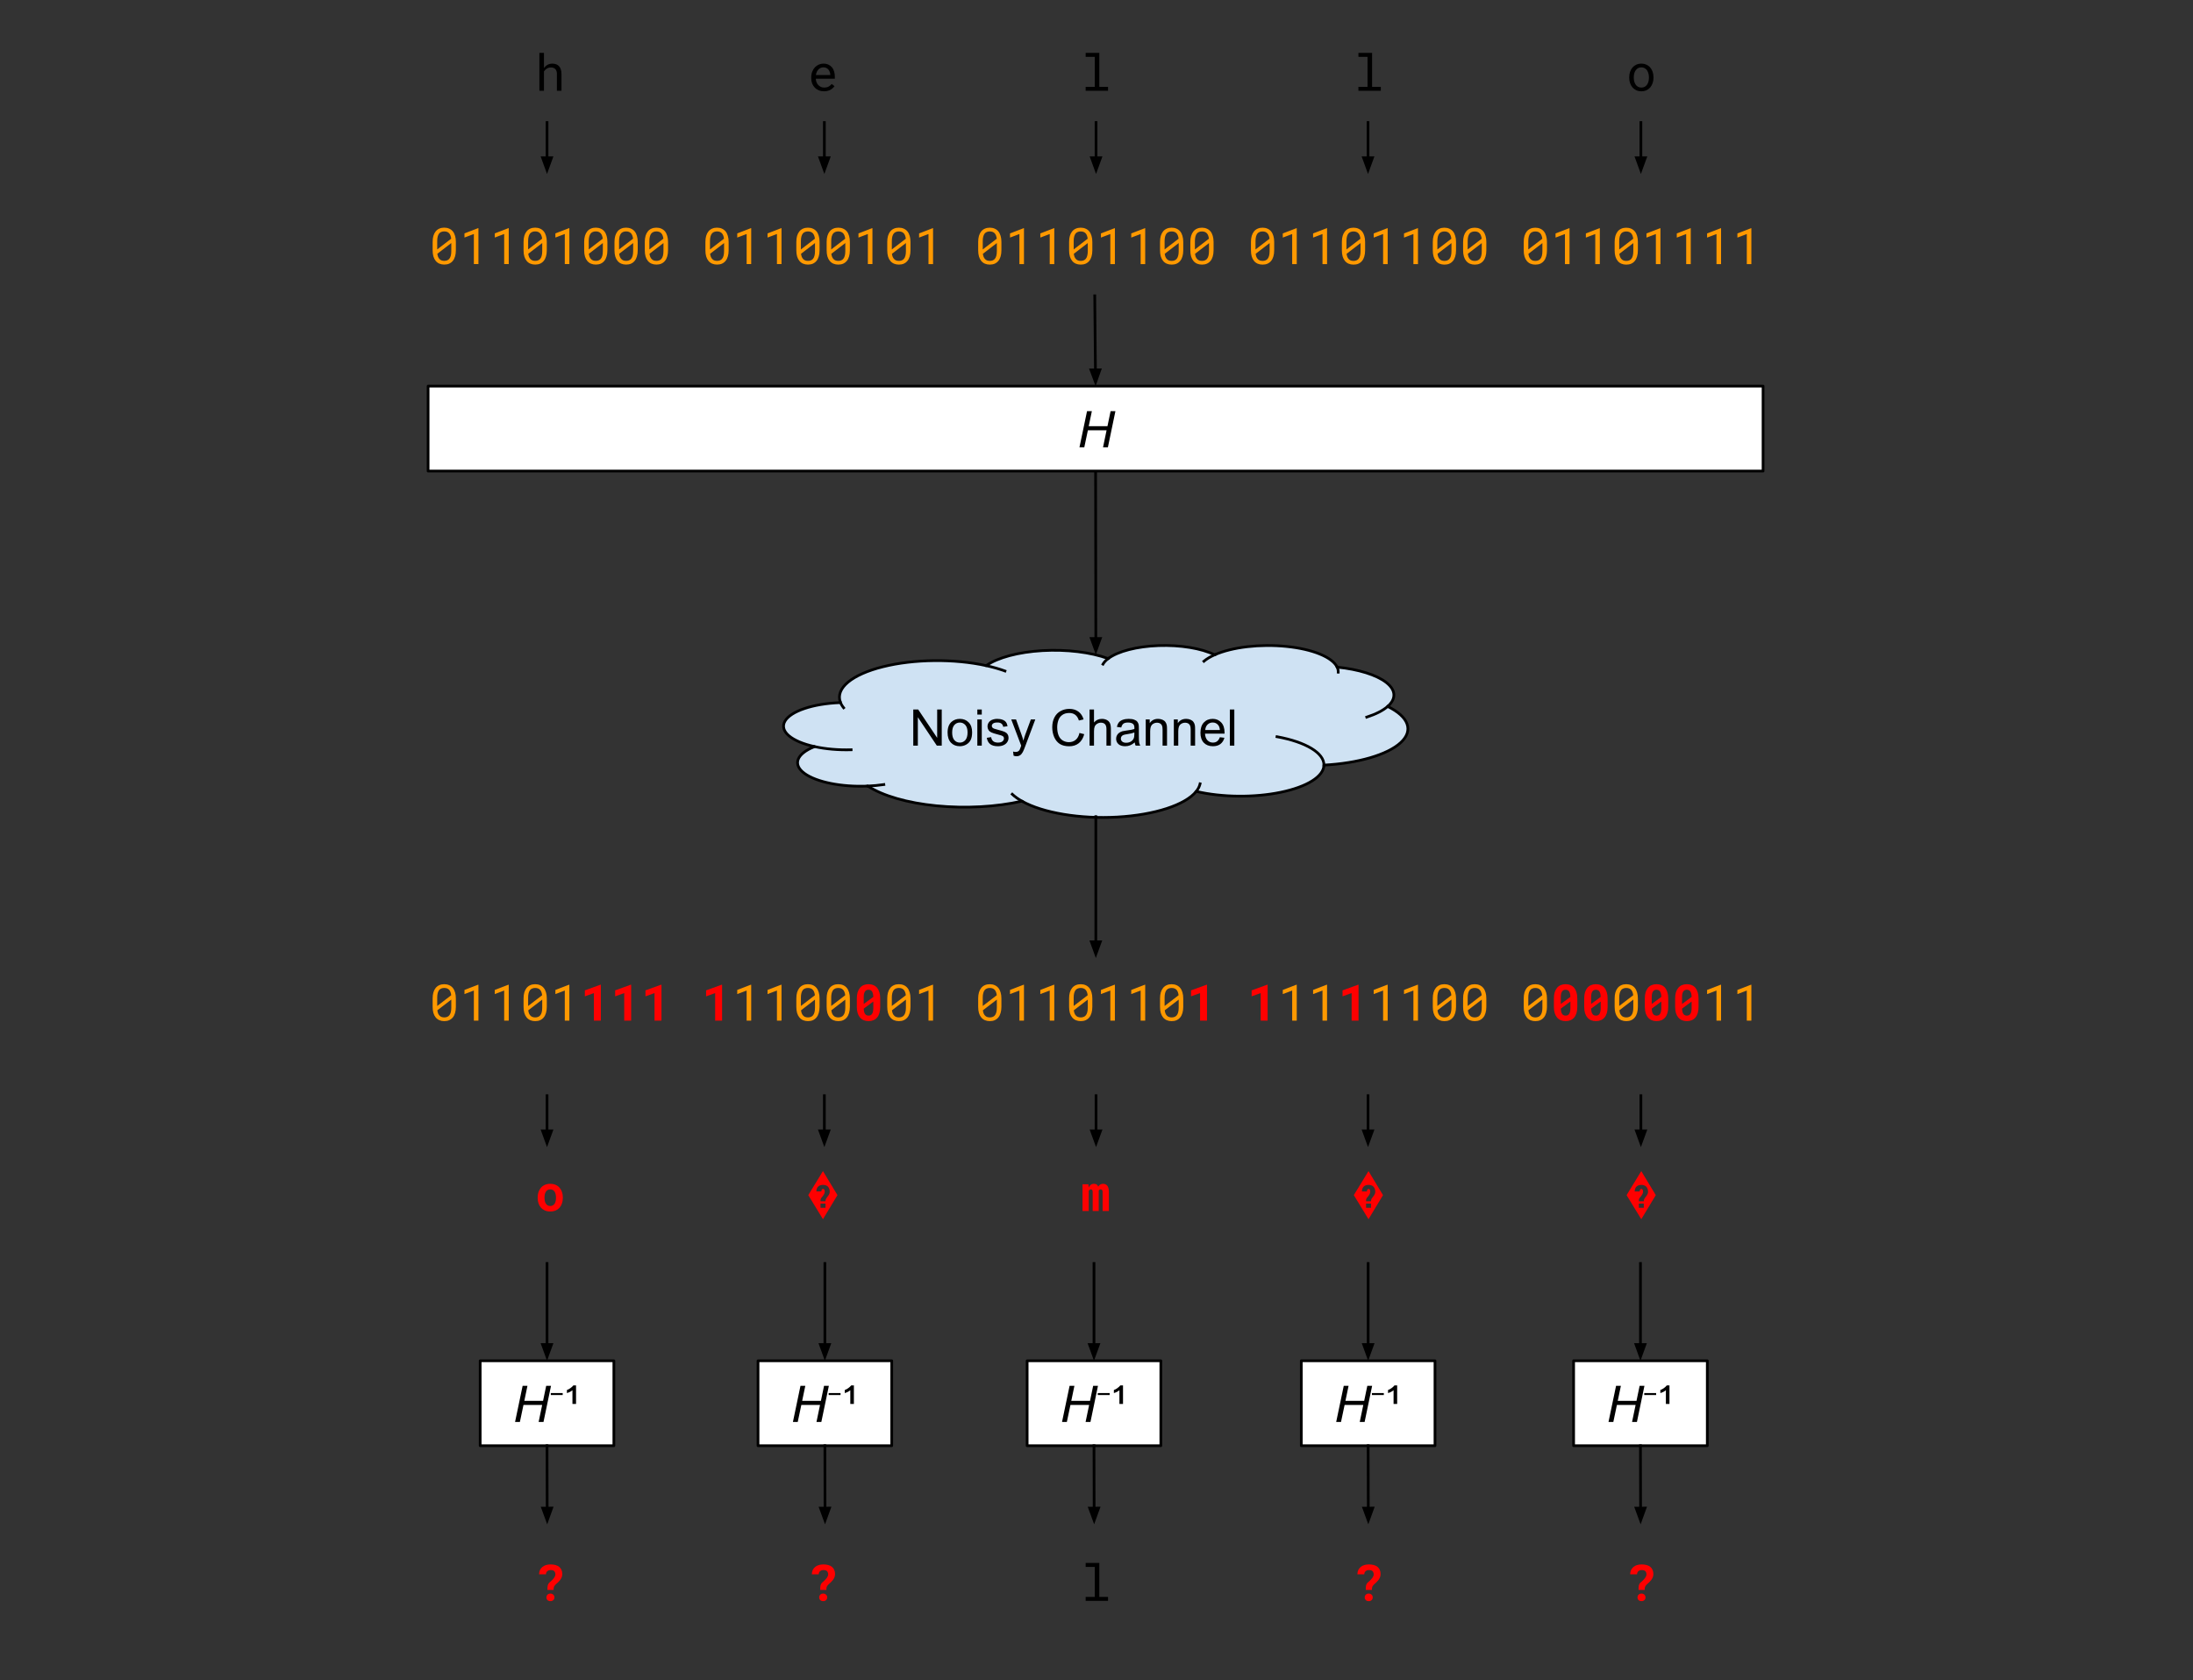 <svg version="1.1" viewBox="0.0 0.0 810.081 620.661" fill="none" stroke="none" stroke-linecap="square" stroke-miterlimit="10" xmlns:xlink="http://www.w3.org/1999/xlink" xmlns="http://www.w3.org/2000/svg"><rect x="0.0" y="0.0" width="810.081" height="620.661" fill="#333333" stroke="none"/><clipPath id="p.0"><path d="m0 0l810.081 0l0 620.661l-810.081 0l0 -620.661z" clip-rule="nonzero"/></clipPath><g clip-path="url(#p.0)"><path fill="#000000" fill-opacity="0.0" d="m0 0l810.081 0l0 620.661l-810.081 0z" fill-rule="evenodd"/><path fill="#000000" fill-opacity="0.0" d="m45.971 70.614l717.638 0l0 48.598l-717.638 0z" fill-rule="evenodd"/><path fill="#ff9900" d="m168.394 92.456l0 -3.109q0 -1.266 -0.297 -2.234q-0.281 -0.984 -0.828 -1.656q-0.562 -0.672 -1.359 -1.016q-0.797 -0.359 -1.812 -0.359q-1.016 0 -1.812 0.359q-0.797 0.344 -1.344 1.016q-0.547 0.672 -0.844 1.656q-0.281 0.969 -0.281 2.234l0 3.109q0 1.266 0.281 2.25q0.297 0.984 0.844 1.641q0.562 0.688 1.359 1.031q0.812 0.344 1.812 0.344q1.031 0 1.812 -0.344q0.797 -0.359 1.344 -1.031q0.547 -0.656 0.828 -1.641q0.297 -0.984 0.297 -2.25zm-6.891 -0.328q0 -0.234 0 -0.469q0 -0.234 0 -0.453l0 -2.219q0 -0.938 0.188 -1.641q0.188 -0.703 0.562 -1.156q0.328 -0.359 0.781 -0.531q0.469 -0.188 1.062 -0.188q0.594 0 1.047 0.172q0.453 0.172 0.766 0.516q0.312 0.328 0.5 0.844q0.188 0.5 0.266 1.156l-5.172 3.969zm5.203 0.688q0 0.969 -0.203 1.688q-0.188 0.719 -0.609 1.172q-0.312 0.328 -0.766 0.5q-0.438 0.172 -1.016 0.172q-0.547 0 -0.984 -0.156q-0.438 -0.156 -0.734 -0.469q-0.344 -0.328 -0.562 -0.828q-0.203 -0.516 -0.281 -1.172l5.156 -3.953q0 0.266 0 0.656q0 0.375 0 0.516l0 1.875zm10.024 4.719l0 -13.266l-0.125 0l-5.031 1.938l0 1.531l3.469 -1.312l0 11.109l1.688 0zm11.196 0l0 -13.266l-0.125 0l-5.031 1.938l0 1.531l3.469 -1.312l0 11.109l1.688 0zm14.055 -5.078l0 -3.109q0 -1.266 -0.297 -2.234q-0.281 -0.984 -0.828 -1.656q-0.562 -0.672 -1.359 -1.016q-0.797 -0.359 -1.812 -0.359q-1.016 0 -1.812 0.359q-0.797 0.344 -1.344 1.016q-0.547 0.672 -0.844 1.656q-0.281 0.969 -0.281 2.234l0 3.109q0 1.266 0.281 2.25q0.297 0.984 0.844 1.641q0.562 0.688 1.359 1.031q0.812 0.344 1.812 0.344q1.031 0 1.812 -0.344q0.797 -0.359 1.344 -1.031q0.547 -0.656 0.828 -1.641q0.297 -0.984 0.297 -2.25zm-6.891 -0.328q0 -0.234 0 -0.469q0 -0.234 0 -0.453l0 -2.219q0 -0.938 0.188 -1.641q0.188 -0.703 0.562 -1.156q0.328 -0.359 0.781 -0.531q0.469 -0.188 1.062 -0.188q0.594 0 1.047 0.172q0.453 0.172 0.766 0.516q0.312 0.328 0.5 0.844q0.188 0.5 0.266 1.156l-5.172 3.969zm5.203 0.688q0 0.969 -0.203 1.688q-0.188 0.719 -0.609 1.172q-0.312 0.328 -0.766 0.5q-0.438 0.172 -1.016 0.172q-0.547 0 -0.984 -0.156q-0.438 -0.156 -0.734 -0.469q-0.344 -0.328 -0.562 -0.828q-0.203 -0.516 -0.281 -1.172l5.156 -3.953q0 0.266 0 0.656q0 0.375 0 0.516l0 1.875zm10.024 4.719l0 -13.266l-0.125 0l-5.031 1.938l0 1.531l3.469 -1.312l0 11.109l1.688 0zm14.055 -5.078l0 -3.109q0 -1.266 -0.297 -2.234q-0.281 -0.984 -0.828 -1.656q-0.562 -0.672 -1.359 -1.016q-0.797 -0.359 -1.812 -0.359q-1.016 0 -1.812 0.359q-0.797 0.344 -1.344 1.016q-0.547 0.672 -0.844 1.656q-0.281 0.969 -0.281 2.234l0 3.109q0 1.266 0.281 2.25q0.297 0.984 0.844 1.641q0.562 0.688 1.359 1.031q0.812 0.344 1.812 0.344q1.031 0 1.812 -0.344q0.797 -0.359 1.344 -1.031q0.547 -0.656 0.828 -1.641q0.297 -0.984 0.297 -2.25zm-6.891 -0.328q0 -0.234 0 -0.469q0 -0.234 0 -0.453l0 -2.219q0 -0.938 0.188 -1.641q0.188 -0.703 0.562 -1.156q0.328 -0.359 0.781 -0.531q0.469 -0.188 1.062 -0.188q0.594 0 1.047 0.172q0.453 0.172 0.766 0.516q0.312 0.328 0.5 0.844q0.188 0.5 0.266 1.156l-5.172 3.969zm5.203 0.688q0 0.969 -0.203 1.688q-0.188 0.719 -0.609 1.172q-0.312 0.328 -0.766 0.5q-0.438 0.172 -1.016 0.172q-0.547 0 -0.984 -0.156q-0.438 -0.156 -0.734 -0.469q-0.344 -0.328 -0.562 -0.828q-0.203 -0.516 -0.281 -1.172l5.156 -3.953q0 0.266 0 0.656q0 0.375 0 0.516l0 1.875zm12.883 -0.359l0 -3.109q0 -1.266 -0.297 -2.234q-0.281 -0.984 -0.828 -1.656q-0.562 -0.672 -1.359 -1.016q-0.797 -0.359 -1.812 -0.359q-1.016 0 -1.812 0.359q-0.797 0.344 -1.344 1.016q-0.547 0.672 -0.844 1.656q-0.281 0.969 -0.281 2.234l0 3.109q0 1.266 0.281 2.25q0.297 0.984 0.844 1.641q0.562 0.688 1.359 1.031q0.812 0.344 1.812 0.344q1.031 0 1.812 -0.344q0.797 -0.359 1.344 -1.031q0.547 -0.656 0.828 -1.641q0.297 -0.984 0.297 -2.25zm-6.891 -0.328q0 -0.234 0 -0.469q0 -0.234 0 -0.453l0 -2.219q0 -0.938 0.188 -1.641q0.188 -0.703 0.562 -1.156q0.328 -0.359 0.781 -0.531q0.469 -0.188 1.062 -0.188q0.594 0 1.047 0.172q0.453 0.172 0.766 0.516q0.312 0.328 0.5 0.844q0.188 0.5 0.266 1.156l-5.172 3.969zm5.203 0.688q0 0.969 -0.203 1.688q-0.188 0.719 -0.609 1.172q-0.312 0.328 -0.766 0.5q-0.438 0.172 -1.016 0.172q-0.547 0 -0.984 -0.156q-0.438 -0.156 -0.734 -0.469q-0.344 -0.328 -0.562 -0.828q-0.203 -0.516 -0.281 -1.172l5.156 -3.953q0 0.266 0 0.656q0 0.375 0 0.516l0 1.875zm12.883 -0.359l0 -3.109q0 -1.266 -0.297 -2.234q-0.281 -0.984 -0.828 -1.656q-0.562 -0.672 -1.359 -1.016q-0.797 -0.359 -1.812 -0.359q-1.016 0 -1.812 0.359q-0.797 0.344 -1.344 1.016q-0.547 0.672 -0.844 1.656q-0.281 0.969 -0.281 2.234l0 3.109q0 1.266 0.281 2.25q0.297 0.984 0.844 1.641q0.562 0.688 1.359 1.031q0.812 0.344 1.812 0.344q1.031 0 1.812 -0.344q0.797 -0.359 1.344 -1.031q0.547 -0.656 0.828 -1.641q0.297 -0.984 0.297 -2.25zm-6.891 -0.328q0 -0.234 0 -0.469q0 -0.234 0 -0.453l0 -2.219q0 -0.938 0.188 -1.641q0.188 -0.703 0.562 -1.156q0.328 -0.359 0.781 -0.531q0.469 -0.188 1.062 -0.188q0.594 0 1.047 0.172q0.453 0.172 0.766 0.516q0.312 0.328 0.5 0.844q0.188 0.5 0.266 1.156l-5.172 3.969zm5.203 0.688q0 0.969 -0.203 1.688q-0.188 0.719 -0.609 1.172q-0.312 0.328 -0.766 0.5q-0.438 0.172 -1.016 0.172q-0.547 0 -0.984 -0.156q-0.438 -0.156 -0.734 -0.469q-0.344 -0.328 -0.562 -0.828q-0.203 -0.516 -0.281 -1.172l5.156 -3.953q0 0.266 0 0.656q0 0.375 0 0.516l0 1.875zm24.079 -0.359l0 -3.109q0 -1.266 -0.297 -2.234q-0.281 -0.984 -0.828 -1.656q-0.562 -0.672 -1.359 -1.016q-0.797 -0.359 -1.812 -0.359q-1.016 0 -1.812 0.359q-0.797 0.344 -1.344 1.016q-0.547 0.672 -0.844 1.656q-0.281 0.969 -0.281 2.234l0 3.109q0 1.266 0.281 2.25q0.297 0.984 0.844 1.641q0.562 0.688 1.359 1.031q0.812 0.344 1.812 0.344q1.031 0 1.812 -0.344q0.797 -0.359 1.344 -1.031q0.547 -0.656 0.828 -1.641q0.297 -0.984 0.297 -2.25zm-6.891 -0.328q0 -0.234 0 -0.469q0 -0.234 0 -0.453l0 -2.219q0 -0.938 0.188 -1.641q0.188 -0.703 0.562 -1.156q0.328 -0.359 0.781 -0.531q0.469 -0.188 1.062 -0.188q0.594 0 1.047 0.172q0.453 0.172 0.766 0.516q0.312 0.328 0.5 0.844q0.188 0.5 0.266 1.156l-5.172 3.969zm5.203 0.688q0 0.969 -0.203 1.688q-0.188 0.719 -0.609 1.172q-0.312 0.328 -0.766 0.5q-0.438 0.172 -1.016 0.172q-0.547 0 -0.984 -0.156q-0.438 -0.156 -0.734 -0.469q-0.344 -0.328 -0.562 -0.828q-0.203 -0.516 -0.281 -1.172l5.156 -3.953q0 0.266 0 0.656q0 0.375 0 0.516l0 1.875zm10.024 4.719l0 -13.266l-0.125 0l-5.031 1.938l0 1.531l3.469 -1.312l0 11.109l1.688 0zm11.196 0l0 -13.266l-0.125 0l-5.031 1.938l0 1.531l3.469 -1.312l0 11.109l1.688 0zm14.055 -5.078l0 -3.109q0 -1.266 -0.297 -2.234q-0.281 -0.984 -0.828 -1.656q-0.562 -0.672 -1.359 -1.016q-0.797 -0.359 -1.812 -0.359q-1.016 0 -1.812 0.359q-0.797 0.344 -1.344 1.016q-0.547 0.672 -0.844 1.656q-0.281 0.969 -0.281 2.234l0 3.109q0 1.266 0.281 2.25q0.297 0.984 0.844 1.641q0.562 0.688 1.359 1.031q0.812 0.344 1.812 0.344q1.031 0 1.812 -0.344q0.797 -0.359 1.344 -1.031q0.547 -0.656 0.828 -1.641q0.297 -0.984 0.297 -2.25zm-6.891 -0.328q0 -0.234 0 -0.469q0 -0.234 0 -0.453l0 -2.219q0 -0.938 0.188 -1.641q0.188 -0.703 0.562 -1.156q0.328 -0.359 0.781 -0.531q0.469 -0.188 1.062 -0.188q0.594 0 1.047 0.172q0.453 0.172 0.766 0.516q0.312 0.328 0.5 0.844q0.188 0.5 0.266 1.156l-5.172 3.969zm5.203 0.688q0 0.969 -0.203 1.688q-0.188 0.719 -0.609 1.172q-0.312 0.328 -0.766 0.5q-0.438 0.172 -1.016 0.172q-0.547 0 -0.984 -0.156q-0.438 -0.156 -0.734 -0.469q-0.344 -0.328 -0.562 -0.828q-0.203 -0.516 -0.281 -1.172l5.156 -3.953q0 0.266 0 0.656q0 0.375 0 0.516l0 1.875zm12.883 -0.359l0 -3.109q0 -1.266 -0.297 -2.234q-0.281 -0.984 -0.828 -1.656q-0.562 -0.672 -1.359 -1.016q-0.797 -0.359 -1.812 -0.359q-1.016 0 -1.812 0.359q-0.797 0.344 -1.344 1.016q-0.547 0.672 -0.844 1.656q-0.281 0.969 -0.281 2.234l0 3.109q0 1.266 0.281 2.25q0.297 0.984 0.844 1.641q0.562 0.688 1.359 1.031q0.812 0.344 1.812 0.344q1.031 0 1.812 -0.344q0.797 -0.359 1.344 -1.031q0.547 -0.656 0.828 -1.641q0.297 -0.984 0.297 -2.25zm-6.891 -0.328q0 -0.234 0 -0.469q0 -0.234 0 -0.453l0 -2.219q0 -0.938 0.188 -1.641q0.188 -0.703 0.562 -1.156q0.328 -0.359 0.781 -0.531q0.469 -0.188 1.062 -0.188q0.594 0 1.047 0.172q0.453 0.172 0.766 0.516q0.312 0.328 0.5 0.844q0.188 0.5 0.266 1.156l-5.172 3.969zm5.203 0.688q0 0.969 -0.203 1.688q-0.188 0.719 -0.609 1.172q-0.312 0.328 -0.766 0.5q-0.438 0.172 -1.016 0.172q-0.547 0 -0.984 -0.156q-0.438 -0.156 -0.734 -0.469q-0.344 -0.328 -0.562 -0.828q-0.203 -0.516 -0.281 -1.172l5.156 -3.953q0 0.266 0 0.656q0 0.375 0 0.516l0 1.875zm10.024 4.719l0 -13.266l-0.125 0l-5.031 1.938l0 1.531l3.469 -1.312l0 11.109l1.688 0zm14.055 -5.078l0 -3.109q0 -1.266 -0.297 -2.234q-0.281 -0.984 -0.828 -1.656q-0.562 -0.672 -1.359 -1.016q-0.797 -0.359 -1.812 -0.359q-1.016 0 -1.812 0.359q-0.797 0.344 -1.344 1.016q-0.547 0.672 -0.844 1.656q-0.281 0.969 -0.281 2.234l0 3.109q0 1.266 0.281 2.25q0.297 0.984 0.844 1.641q0.562 0.688 1.359 1.031q0.812 0.344 1.812 0.344q1.031 0 1.812 -0.344q0.797 -0.359 1.344 -1.031q0.547 -0.656 0.828 -1.641q0.297 -0.984 0.297 -2.25zm-6.891 -0.328q0 -0.234 0 -0.469q0 -0.234 0 -0.453l0 -2.219q0 -0.938 0.188 -1.641q0.188 -0.703 0.562 -1.156q0.328 -0.359 0.781 -0.531q0.469 -0.188 1.062 -0.188q0.594 0 1.047 0.172q0.453 0.172 0.766 0.516q0.312 0.328 0.5 0.844q0.188 0.5 0.266 1.156l-5.172 3.969zm5.203 0.688q0 0.969 -0.203 1.688q-0.188 0.719 -0.609 1.172q-0.312 0.328 -0.766 0.5q-0.438 0.172 -1.016 0.172q-0.547 0 -0.984 -0.156q-0.438 -0.156 -0.734 -0.469q-0.344 -0.328 -0.562 -0.828q-0.203 -0.516 -0.281 -1.172l5.156 -3.953q0 0.266 0 0.656q0 0.375 0 0.516l0 1.875zm10.024 4.719l0 -13.266l-0.125 0l-5.031 1.938l0 1.531l3.469 -1.312l0 11.109l1.688 0zm25.251 -5.078l0 -3.109q0 -1.266 -0.297 -2.234q-0.281 -0.984 -0.828 -1.656q-0.562 -0.672 -1.359 -1.016q-0.797 -0.359 -1.812 -0.359q-1.016 0 -1.812 0.359q-0.797 0.344 -1.344 1.016q-0.547 0.672 -0.844 1.656q-0.281 0.969 -0.281 2.234l0 3.109q0 1.266 0.281 2.25q0.297 0.984 0.844 1.641q0.562 0.688 1.359 1.031q0.812 0.344 1.812 0.344q1.031 0 1.812 -0.344q0.797 -0.359 1.344 -1.031q0.547 -0.656 0.828 -1.641q0.297 -0.984 0.297 -2.25zm-6.891 -0.328q0 -0.234 0 -0.469q0 -0.234 0 -0.453l0 -2.219q0 -0.938 0.188 -1.641q0.188 -0.703 0.562 -1.156q0.328 -0.359 0.781 -0.531q0.469 -0.188 1.062 -0.188q0.594 0 1.047 0.172q0.453 0.172 0.766 0.516q0.312 0.328 0.5 0.844q0.188 0.5 0.266 1.156l-5.172 3.969zm5.203 0.688q0 0.969 -0.203 1.688q-0.188 0.719 -0.609 1.172q-0.312 0.328 -0.766 0.5q-0.438 0.172 -1.016 0.172q-0.547 0 -0.984 -0.156q-0.438 -0.156 -0.734 -0.469q-0.344 -0.328 -0.562 -0.828q-0.203 -0.516 -0.281 -1.172l5.156 -3.953q0 0.266 0 0.656q0 0.375 0 0.516l0 1.875zm10.024 4.719l0 -13.266l-0.125 0l-5.031 1.938l0 1.531l3.469 -1.312l0 11.109l1.688 0zm11.196 0l0 -13.266l-0.125 0l-5.031 1.938l0 1.531l3.469 -1.312l0 11.109l1.688 0zm14.055 -5.078l0 -3.109q0 -1.266 -0.297 -2.234q-0.281 -0.984 -0.828 -1.656q-0.562 -0.672 -1.359 -1.016q-0.797 -0.359 -1.812 -0.359q-1.016 0 -1.812 0.359q-0.797 0.344 -1.344 1.016q-0.547 0.672 -0.844 1.656q-0.281 0.969 -0.281 2.234l0 3.109q0 1.266 0.281 2.25q0.297 0.984 0.844 1.641q0.562 0.688 1.359 1.031q0.812 0.344 1.812 0.344q1.031 0 1.812 -0.344q0.797 -0.359 1.344 -1.031q0.547 -0.656 0.828 -1.641q0.297 -0.984 0.297 -2.25zm-6.891 -0.328q0 -0.234 0 -0.469q0 -0.234 0 -0.453l0 -2.219q0 -0.938 0.188 -1.641q0.188 -0.703 0.562 -1.156q0.328 -0.359 0.781 -0.531q0.469 -0.188 1.062 -0.188q0.594 0 1.047 0.172q0.453 0.172 0.766 0.516q0.312 0.328 0.5 0.844q0.188 0.5 0.266 1.156l-5.172 3.969zm5.203 0.688q0 0.969 -0.203 1.688q-0.188 0.719 -0.609 1.172q-0.312 0.328 -0.766 0.5q-0.438 0.172 -1.016 0.172q-0.547 0 -0.984 -0.156q-0.438 -0.156 -0.734 -0.469q-0.344 -0.328 -0.562 -0.828q-0.203 -0.516 -0.281 -1.172l5.156 -3.953q0 0.266 0 0.656q0 0.375 0 0.516l0 1.875zm10.024 4.719l0 -13.266l-0.125 0l-5.031 1.938l0 1.531l3.469 -1.312l0 11.109l1.688 0zm11.196 0l0 -13.266l-0.125 0l-5.031 1.938l0 1.531l3.469 -1.312l0 11.109l1.688 0zm14.055 -5.078l0 -3.109q0 -1.266 -0.297 -2.234q-0.281 -0.984 -0.828 -1.656q-0.562 -0.672 -1.359 -1.016q-0.797 -0.359 -1.812 -0.359q-1.016 0 -1.812 0.359q-0.797 0.344 -1.344 1.016q-0.547 0.672 -0.844 1.656q-0.281 0.969 -0.281 2.234l0 3.109q0 1.266 0.281 2.25q0.297 0.984 0.844 1.641q0.562 0.688 1.359 1.031q0.812 0.344 1.812 0.344q1.031 0 1.812 -0.344q0.797 -0.359 1.344 -1.031q0.547 -0.656 0.828 -1.641q0.297 -0.984 0.297 -2.25zm-6.891 -0.328q0 -0.234 0 -0.469q0 -0.234 0 -0.453l0 -2.219q0 -0.938 0.188 -1.641q0.188 -0.703 0.562 -1.156q0.328 -0.359 0.781 -0.531q0.469 -0.188 1.062 -0.188q0.594 0 1.047 0.172q0.453 0.172 0.766 0.516q0.312 0.328 0.5 0.844q0.188 0.5 0.266 1.156l-5.172 3.969zm5.203 0.688q0 0.969 -0.203 1.688q-0.188 0.719 -0.609 1.172q-0.312 0.328 -0.766 0.5q-0.438 0.172 -1.016 0.172q-0.547 0 -0.984 -0.156q-0.438 -0.156 -0.734 -0.469q-0.344 -0.328 -0.562 -0.828q-0.203 -0.516 -0.281 -1.172l5.156 -3.953q0 0.266 0 0.656q0 0.375 0 0.516l0 1.875zm12.883 -0.359l0 -3.109q0 -1.266 -0.297 -2.234q-0.281 -0.984 -0.828 -1.656q-0.562 -0.672 -1.359 -1.016q-0.797 -0.359 -1.812 -0.359q-1.016 0 -1.812 0.359q-0.797 0.344 -1.344 1.016q-0.547 0.672 -0.844 1.656q-0.281 0.969 -0.281 2.234l0 3.109q0 1.266 0.281 2.25q0.297 0.984 0.844 1.641q0.562 0.688 1.359 1.031q0.812 0.344 1.812 0.344q1.031 0 1.812 -0.344q0.797 -0.359 1.344 -1.031q0.547 -0.656 0.828 -1.641q0.297 -0.984 0.297 -2.25zm-6.891 -0.328q0 -0.234 0 -0.469q0 -0.234 0 -0.453l0 -2.219q0 -0.938 0.188 -1.641q0.188 -0.703 0.562 -1.156q0.328 -0.359 0.781 -0.531q0.469 -0.188 1.062 -0.188q0.594 0 1.047 0.172q0.453 0.172 0.766 0.516q0.312 0.328 0.5 0.844q0.188 0.5 0.266 1.156l-5.172 3.969zm5.203 0.688q0 0.969 -0.203 1.688q-0.188 0.719 -0.609 1.172q-0.312 0.328 -0.766 0.5q-0.438 0.172 -1.016 0.172q-0.547 0 -0.984 -0.156q-0.438 -0.156 -0.734 -0.469q-0.344 -0.328 -0.562 -0.828q-0.203 -0.516 -0.281 -1.172l5.156 -3.953q0 0.266 0 0.656q0 0.375 0 0.516l0 1.875zm24.079 -0.359l0 -3.109q0 -1.266 -0.297 -2.234q-0.281 -0.984 -0.828 -1.656q-0.562 -0.672 -1.359 -1.016q-0.797 -0.359 -1.812 -0.359q-1.016 0 -1.812 0.359q-0.797 0.344 -1.344 1.016q-0.547 0.672 -0.844 1.656q-0.281 0.969 -0.281 2.234l0 3.109q0 1.266 0.281 2.25q0.297 0.984 0.844 1.641q0.562 0.688 1.359 1.031q0.812 0.344 1.812 0.344q1.031 0 1.812 -0.344q0.797 -0.359 1.344 -1.031q0.547 -0.656 0.828 -1.641q0.297 -0.984 0.297 -2.25zm-6.891 -0.328q0 -0.234 0 -0.469q0 -0.234 0 -0.453l0 -2.219q0 -0.938 0.188 -1.641q0.188 -0.703 0.562 -1.156q0.328 -0.359 0.781 -0.531q0.469 -0.188 1.062 -0.188q0.594 0 1.047 0.172q0.453 0.172 0.766 0.516q0.312 0.328 0.5 0.844q0.188 0.5 0.266 1.156l-5.172 3.969zm5.203 0.688q0 0.969 -0.203 1.688q-0.188 0.719 -0.609 1.172q-0.312 0.328 -0.766 0.5q-0.438 0.172 -1.016 0.172q-0.547 0 -0.984 -0.156q-0.438 -0.156 -0.734 -0.469q-0.344 -0.328 -0.562 -0.828q-0.203 -0.516 -0.281 -1.172l5.156 -3.953q0 0.266 0 0.656q0 0.375 0 0.516l0 1.875zm10.024 4.719l0 -13.266l-0.125 0l-5.031 1.938l0 1.531l3.469 -1.312l0 11.109l1.688 0zm11.196 0l0 -13.266l-0.125 0l-5.031 1.938l0 1.531l3.469 -1.312l0 11.109l1.688 0zm14.055 -5.078l0 -3.109q0 -1.266 -0.297 -2.234q-0.281 -0.984 -0.828 -1.656q-0.562 -0.672 -1.359 -1.016q-0.797 -0.359 -1.812 -0.359q-1.016 0 -1.812 0.359q-0.797 0.344 -1.344 1.016q-0.547 0.672 -0.844 1.656q-0.281 0.969 -0.281 2.234l0 3.109q0 1.266 0.281 2.25q0.297 0.984 0.844 1.641q0.562 0.688 1.359 1.031q0.812 0.344 1.812 0.344q1.031 0 1.812 -0.344q0.797 -0.359 1.344 -1.031q0.547 -0.656 0.828 -1.641q0.297 -0.984 0.297 -2.25zm-6.891 -0.328q0 -0.234 0 -0.469q0 -0.234 0 -0.453l0 -2.219q0 -0.938 0.188 -1.641q0.188 -0.703 0.562 -1.156q0.328 -0.359 0.781 -0.531q0.469 -0.188 1.062 -0.188q0.594 0 1.047 0.172q0.453 0.172 0.766 0.516q0.312 0.328 0.5 0.844q0.188 0.5 0.266 1.156l-5.172 3.969zm5.203 0.688q0 0.969 -0.203 1.688q-0.188 0.719 -0.609 1.172q-0.312 0.328 -0.766 0.5q-0.438 0.172 -1.016 0.172q-0.547 0 -0.984 -0.156q-0.438 -0.156 -0.734 -0.469q-0.344 -0.328 -0.562 -0.828q-0.203 -0.516 -0.281 -1.172l5.156 -3.953q0 0.266 0 0.656q0 0.375 0 0.516l0 1.875zm10.024 4.719l0 -13.266l-0.125 0l-5.031 1.938l0 1.531l3.469 -1.312l0 11.109l1.688 0zm11.196 0l0 -13.266l-0.125 0l-5.031 1.938l0 1.531l3.469 -1.312l0 11.109l1.688 0zm14.055 -5.078l0 -3.109q0 -1.266 -0.297 -2.234q-0.281 -0.984 -0.828 -1.656q-0.562 -0.672 -1.359 -1.016q-0.797 -0.359 -1.812 -0.359q-1.016 0 -1.812 0.359q-0.797 0.344 -1.344 1.016q-0.547 0.672 -0.844 1.656q-0.281 0.969 -0.281 2.234l0 3.109q0 1.266 0.281 2.25q0.297 0.984 0.844 1.641q0.562 0.688 1.359 1.031q0.812 0.344 1.812 0.344q1.031 0 1.812 -0.344q0.797 -0.359 1.344 -1.031q0.547 -0.656 0.828 -1.641q0.297 -0.984 0.297 -2.25zm-6.891 -0.328q0 -0.234 0 -0.469q0 -0.234 0 -0.453l0 -2.219q0 -0.938 0.188 -1.641q0.188 -0.703 0.562 -1.156q0.328 -0.359 0.781 -0.531q0.469 -0.188 1.062 -0.188q0.594 0 1.047 0.172q0.453 0.172 0.766 0.516q0.312 0.328 0.5 0.844q0.188 0.5 0.266 1.156l-5.172 3.969zm5.203 0.688q0 0.969 -0.203 1.688q-0.188 0.719 -0.609 1.172q-0.312 0.328 -0.766 0.5q-0.438 0.172 -1.016 0.172q-0.547 0 -0.984 -0.156q-0.438 -0.156 -0.734 -0.469q-0.344 -0.328 -0.562 -0.828q-0.203 -0.516 -0.281 -1.172l5.156 -3.953q0 0.266 0 0.656q0 0.375 0 0.516l0 1.875zm12.883 -0.359l0 -3.109q0 -1.266 -0.297 -2.234q-0.281 -0.984 -0.828 -1.656q-0.562 -0.672 -1.359 -1.016q-0.797 -0.359 -1.812 -0.359q-1.016 0 -1.812 0.359q-0.797 0.344 -1.344 1.016q-0.547 0.672 -0.844 1.656q-0.281 0.969 -0.281 2.234l0 3.109q0 1.266 0.281 2.25q0.297 0.984 0.844 1.641q0.562 0.688 1.359 1.031q0.812 0.344 1.812 0.344q1.031 0 1.812 -0.344q0.797 -0.359 1.344 -1.031q0.547 -0.656 0.828 -1.641q0.297 -0.984 0.297 -2.25zm-6.891 -0.328q0 -0.234 0 -0.469q0 -0.234 0 -0.453l0 -2.219q0 -0.938 0.188 -1.641q0.188 -0.703 0.562 -1.156q0.328 -0.359 0.781 -0.531q0.469 -0.188 1.062 -0.188q0.594 0 1.047 0.172q0.453 0.172 0.766 0.516q0.312 0.328 0.5 0.844q0.188 0.5 0.266 1.156l-5.172 3.969zm5.203 0.688q0 0.969 -0.203 1.688q-0.188 0.719 -0.609 1.172q-0.312 0.328 -0.766 0.5q-0.438 0.172 -1.016 0.172q-0.547 0 -0.984 -0.156q-0.438 -0.156 -0.734 -0.469q-0.344 -0.328 -0.562 -0.828q-0.203 -0.516 -0.281 -1.172l5.156 -3.953q0 0.266 0 0.656q0 0.375 0 0.516l0 1.875zm24.079 -0.359l0 -3.109q0 -1.266 -0.297 -2.234q-0.281 -0.984 -0.828 -1.656q-0.562 -0.672 -1.359 -1.016q-0.797 -0.359 -1.812 -0.359q-1.016 0 -1.812 0.359q-0.797 0.344 -1.344 1.016q-0.547 0.672 -0.844 1.656q-0.281 0.969 -0.281 2.234l0 3.109q0 1.266 0.281 2.25q0.297 0.984 0.844 1.641q0.562 0.688 1.359 1.031q0.812 0.344 1.812 0.344q1.031 0 1.812 -0.344q0.797 -0.359 1.344 -1.031q0.547 -0.656 0.828 -1.641q0.297 -0.984 0.297 -2.25zm-6.891 -0.328q0 -0.234 0 -0.469q0 -0.234 0 -0.453l0 -2.219q0 -0.938 0.188 -1.641q0.188 -0.703 0.562 -1.156q0.328 -0.359 0.781 -0.531q0.469 -0.188 1.062 -0.188q0.594 0 1.047 0.172q0.453 0.172 0.766 0.516q0.312 0.328 0.5 0.844q0.188 0.5 0.266 1.156l-5.172 3.969zm5.203 0.688q0 0.969 -0.203 1.688q-0.188 0.719 -0.609 1.172q-0.312 0.328 -0.766 0.5q-0.438 0.172 -1.016 0.172q-0.547 0 -0.984 -0.156q-0.438 -0.156 -0.734 -0.469q-0.344 -0.328 -0.562 -0.828q-0.203 -0.516 -0.281 -1.172l5.156 -3.953q0 0.266 0 0.656q0 0.375 0 0.516l0 1.875zm10.024 4.719l0 -13.266l-0.125 0l-5.031 1.938l0 1.531l3.469 -1.312l0 11.109l1.688 0zm11.196 0l0 -13.266l-0.125 0l-5.031 1.938l0 1.531l3.469 -1.312l0 11.109l1.688 0zm14.055 -5.078l0 -3.109q0 -1.266 -0.297 -2.234q-0.281 -0.984 -0.828 -1.656q-0.562 -0.672 -1.359 -1.016q-0.797 -0.359 -1.812 -0.359q-1.016 0 -1.812 0.359q-0.797 0.344 -1.344 1.016q-0.547 0.672 -0.844 1.656q-0.281 0.969 -0.281 2.234l0 3.109q0 1.266 0.281 2.25q0.297 0.984 0.844 1.641q0.562 0.688 1.359 1.031q0.812 0.344 1.812 0.344q1.031 0 1.812 -0.344q0.797 -0.359 1.344 -1.031q0.547 -0.656 0.828 -1.641q0.297 -0.984 0.297 -2.25zm-6.891 -0.328q0 -0.234 0 -0.469q0 -0.234 0 -0.453l0 -2.219q0 -0.938 0.188 -1.641q0.188 -0.703 0.562 -1.156q0.328 -0.359 0.781 -0.531q0.469 -0.188 1.062 -0.188q0.594 0 1.047 0.172q0.453 0.172 0.766 0.516q0.312 0.328 0.5 0.844q0.188 0.5 0.266 1.156l-5.172 3.969zm5.203 0.688q0 0.969 -0.203 1.688q-0.188 0.719 -0.609 1.172q-0.312 0.328 -0.766 0.5q-0.438 0.172 -1.016 0.172q-0.547 0 -0.984 -0.156q-0.438 -0.156 -0.734 -0.469q-0.344 -0.328 -0.562 -0.828q-0.203 -0.516 -0.281 -1.172l5.156 -3.953q0 0.266 0 0.656q0 0.375 0 0.516l0 1.875zm10.024 4.719l0 -13.266l-0.125 0l-5.031 1.938l0 1.531l3.469 -1.312l0 11.109l1.688 0zm11.196 0l0 -13.266l-0.125 0l-5.031 1.938l0 1.531l3.469 -1.312l0 11.109l1.688 0zm11.196 0l0 -13.266l-0.125 0l-5.031 1.938l0 1.531l3.469 -1.312l0 11.109l1.688 0zm11.196 0l0 -13.266l-0.125 0l-5.031 1.938l0 1.531l3.469 -1.312l0 11.109l1.688 0z" fill-rule="nonzero"/><path fill="#000000" fill-opacity="0.0" d="m45.971 6.614l717.638 0l0 48.598l-717.638 0z" fill-rule="evenodd"/><path fill="#000000" d="m200.938 25.143l0 -5.609l-1.688 0l0 14.0l1.688 0l0 -7.156q0.188 -0.297 0.422 -0.531q0.234 -0.25 0.5 -0.422q0.344 -0.25 0.75 -0.375q0.422 -0.125 0.875 -0.125q0.562 -0.016 0.984 0.156q0.422 0.156 0.703 0.469q0.266 0.297 0.406 0.734q0.141 0.438 0.141 1.031l0 6.219l1.688 0l0 -6.203q0 -1.0 -0.25 -1.719q-0.234 -0.719 -0.688 -1.203q-0.438 -0.469 -1.078 -0.688q-0.625 -0.219 -1.406 -0.219q-0.594 0 -1.125 0.172q-0.516 0.156 -0.953 0.484q-0.266 0.188 -0.516 0.438q-0.25 0.25 -0.453 0.547zm103.432 8.578q1.438 0 2.422 -0.578q0.984 -0.578 1.469 -1.328l-1.031 -0.797q-0.469 0.594 -1.172 0.969q-0.688 0.359 -1.594 0.359q-0.688 0 -1.25 -0.25q-0.562 -0.266 -0.969 -0.719q-0.391 -0.406 -0.609 -0.953q-0.219 -0.547 -0.281 -1.266l0 -0.078l7.031 0l0 -0.75q0 -1.031 -0.266 -1.906q-0.25 -0.891 -0.781 -1.547q-0.531 -0.641 -1.328 -1.0q-0.797 -0.375 -1.859 -0.375q-0.844 0 -1.656 0.344q-0.797 0.344 -1.437 0.984q-0.625 0.656 -1.016 1.609q-0.375 0.938 -0.375 2.125l0 0.391q0 1.031 0.344 1.906q0.344 0.875 0.969 1.5q0.609 0.641 1.484 1.0q0.875 0.359 1.906 0.359zm-0.219 -8.844q0.656 0 1.125 0.234q0.469 0.234 0.766 0.625q0.312 0.375 0.484 0.906q0.172 0.516 0.172 0.984l0 0.078l-5.297 0q0.094 -0.688 0.344 -1.203q0.266 -0.531 0.625 -0.891q0.359 -0.359 0.812 -0.547q0.453 -0.188 0.969 -0.188zm96.885 -5.344l0 1.469l3.359 0l0 11.078l-3.359 0l0 1.453l8.266 0l0 -1.453l-3.219 0l0 -12.547l-5.047 0zm100.76 0l0 1.469l3.359 0l0 11.078l-3.359 0l0 1.453l8.266 0l0 -1.453l-3.219 0l0 -12.547l-5.047 0zm100.026 8.984l0 0.203q0 1.062 0.312 1.969q0.312 0.906 0.891 1.594q0.578 0.672 1.406 1.062q0.844 0.375 1.891 0.375q1.031 0 1.859 -0.375q0.828 -0.391 1.406 -1.062q0.578 -0.688 0.891 -1.594q0.312 -0.906 0.312 -1.969l0 -0.203q0 -1.062 -0.312 -1.984q-0.312 -0.922 -0.891 -1.594q-0.578 -0.672 -1.422 -1.047q-0.828 -0.391 -1.875 -0.391q-1.031 0 -1.859 0.391q-0.828 0.375 -1.406 1.047q-0.578 0.672 -0.891 1.594q-0.312 0.922 -0.312 1.984zm1.688 0.203l0 -0.203q0 -0.719 0.172 -1.375q0.172 -0.672 0.531 -1.172q0.344 -0.5 0.859 -0.797q0.516 -0.297 1.219 -0.297q0.703 0 1.219 0.297q0.531 0.297 0.891 0.797q0.344 0.5 0.516 1.172q0.188 0.656 0.188 1.375l0 0.203q0 0.719 -0.172 1.391q-0.172 0.656 -0.516 1.156q-0.359 0.5 -0.891 0.797q-0.516 0.281 -1.203 0.281q-0.703 0 -1.234 -0.281q-0.531 -0.297 -0.875 -0.797q-0.359 -0.5 -0.531 -1.156q-0.172 -0.672 -0.172 -1.391z" fill-rule="nonzero"/><path fill="#000000" fill-opacity="0.0" d="m202.068 45.268l0 18.992" fill-rule="evenodd"/><path stroke="#000000" stroke-width="1.0" stroke-linejoin="round" stroke-linecap="butt" d="m202.068 45.268l0 12.992" fill-rule="evenodd"/><path fill="#000000" stroke="#000000" stroke-width="1.0" stroke-linecap="butt" d="m200.417 58.26l1.652 4.538l1.652 -4.538z" fill-rule="evenodd"/><path fill="#000000" fill-opacity="0.0" d="m304.513 45.268l0 18.992" fill-rule="evenodd"/><path stroke="#000000" stroke-width="1.0" stroke-linejoin="round" stroke-linecap="butt" d="m304.513 45.268l0 12.992" fill-rule="evenodd"/><path fill="#000000" stroke="#000000" stroke-width="1.0" stroke-linecap="butt" d="m302.861 58.26l1.652 4.538l1.652 -4.538z" fill-rule="evenodd"/><path fill="#000000" fill-opacity="0.0" d="m404.873 45.268l0 18.992" fill-rule="evenodd"/><path stroke="#000000" stroke-width="1.0" stroke-linejoin="round" stroke-linecap="butt" d="m404.873 45.268l0 12.992" fill-rule="evenodd"/><path fill="#000000" stroke="#000000" stroke-width="1.0" stroke-linecap="butt" d="m403.221 58.26l1.652 4.538l1.652 -4.538z" fill-rule="evenodd"/><path fill="#000000" fill-opacity="0.0" d="m505.34 45.268l0 18.992" fill-rule="evenodd"/><path stroke="#000000" stroke-width="1.0" stroke-linejoin="round" stroke-linecap="butt" d="m505.34 45.268l0 12.992" fill-rule="evenodd"/><path fill="#000000" stroke="#000000" stroke-width="1.0" stroke-linecap="butt" d="m503.689 58.26l1.652 4.538l1.652 -4.538z" fill-rule="evenodd"/><path fill="#000000" fill-opacity="0.0" d="m606.138 45.268l0 18.992" fill-rule="evenodd"/><path stroke="#000000" stroke-width="1.0" stroke-linejoin="round" stroke-linecap="butt" d="m606.138 45.268l0 12.992" fill-rule="evenodd"/><path fill="#000000" stroke="#000000" stroke-width="1.0" stroke-linecap="butt" d="m604.486 58.26l1.652 4.538l1.652 -4.538z" fill-rule="evenodd"/><path fill="#000000" fill-opacity="0.0" d="m45.971 350.052l717.638 0l0 48.598l-717.638 0z" fill-rule="evenodd"/><path fill="#ff9900" d="m168.394 371.894l0 -3.109q0 -1.266 -0.297 -2.234q-0.281 -0.984 -0.828 -1.656q-0.562 -0.672 -1.359 -1.016q-0.797 -0.359 -1.812 -0.359q-1.016 0 -1.812 0.359q-0.797 0.344 -1.344 1.016q-0.547 0.672 -0.844 1.656q-0.281 0.969 -0.281 2.234l0 3.109q0 1.266 0.281 2.25q0.297 0.984 0.844 1.641q0.562 0.688 1.359 1.031q0.812 0.344 1.812 0.344q1.031 0 1.812 -0.344q0.797 -0.359 1.344 -1.031q0.547 -0.656 0.828 -1.641q0.297 -0.984 0.297 -2.25zm-6.891 -0.328q0 -0.234 0 -0.469q0 -0.234 0 -0.453l0 -2.219q0 -0.938 0.188 -1.641q0.188 -0.703 0.562 -1.156q0.328 -0.359 0.781 -0.531q0.469 -0.188 1.062 -0.188q0.594 0 1.047 0.172q0.453 0.172 0.766 0.516q0.312 0.328 0.5 0.844q0.188 0.5 0.266 1.156l-5.172 3.969zm5.203 0.688q0 0.969 -0.203 1.688q-0.188 0.719 -0.609 1.172q-0.312 0.328 -0.766 0.5q-0.438 0.172 -1.016 0.172q-0.547 0 -0.984 -0.156q-0.438 -0.156 -0.734 -0.469q-0.344 -0.328 -0.562 -0.828q-0.203 -0.516 -0.281 -1.172l5.156 -3.953q0 0.266 0 0.656q0 0.375 0 0.516l0 1.875zm10.024 4.719l0 -13.266l-0.125 0l-5.031 1.938l0 1.531l3.469 -1.312l0 11.109l1.688 0zm11.196 0l0 -13.266l-0.125 0l-5.031 1.938l0 1.531l3.469 -1.312l0 11.109l1.688 0zm14.055 -5.078l0 -3.109q0 -1.266 -0.297 -2.234q-0.281 -0.984 -0.828 -1.656q-0.562 -0.672 -1.359 -1.016q-0.797 -0.359 -1.812 -0.359q-1.016 0 -1.812 0.359q-0.797 0.344 -1.344 1.016q-0.547 0.672 -0.844 1.656q-0.281 0.969 -0.281 2.234l0 3.109q0 1.266 0.281 2.25q0.297 0.984 0.844 1.641q0.562 0.688 1.359 1.031q0.812 0.344 1.812 0.344q1.031 0 1.812 -0.344q0.797 -0.359 1.344 -1.031q0.547 -0.656 0.828 -1.641q0.297 -0.984 0.297 -2.25zm-6.891 -0.328q0 -0.234 0 -0.469q0 -0.234 0 -0.453l0 -2.219q0 -0.938 0.188 -1.641q0.188 -0.703 0.562 -1.156q0.328 -0.359 0.781 -0.531q0.469 -0.188 1.062 -0.188q0.594 0 1.047 0.172q0.453 0.172 0.766 0.516q0.312 0.328 0.5 0.844q0.188 0.5 0.266 1.156l-5.172 3.969zm5.203 0.688q0 0.969 -0.203 1.688q-0.188 0.719 -0.609 1.172q-0.312 0.328 -0.766 0.5q-0.438 0.172 -1.016 0.172q-0.547 0 -0.984 -0.156q-0.438 -0.156 -0.734 -0.469q-0.344 -0.328 -0.562 -0.828q-0.203 -0.516 -0.281 -1.172l5.156 -3.953q0 0.266 0 0.656q0 0.375 0 0.516l0 1.875zm10.024 4.719l0 -13.266l-0.125 0l-5.031 1.938l0 1.531l3.469 -1.312l0 11.109l1.688 0z" fill-rule="nonzero"/><path fill="#ff0000" d="m221.95 376.972l0 -13.266l-0.141 0l-5.766 2.094l0 2.203l3.344 -1.203l0 10.172l2.562 0zm11.196 0l0 -13.266l-0.141 0l-5.766 2.094l0 2.203l3.344 -1.203l0 10.172l2.562 0zm11.196 0l0 -13.266l-0.141 0l-5.766 2.094l0 2.203l3.344 -1.203l0 10.172l2.562 0z" fill-rule="nonzero"/><path fill="#ff0000" d="m266.732 376.972l0 -13.266l-0.141 0l-5.766 2.094l0 2.203l3.344 -1.203l0 10.172l2.562 0z" fill-rule="nonzero"/><path fill="#ff9900" d="m277.49 376.972l0 -13.266l-0.125 0l-5.031 1.938l0 1.531l3.469 -1.312l0 11.109l1.688 0zm11.196 0l0 -13.266l-0.125 0l-5.031 1.938l0 1.531l3.469 -1.312l0 11.109l1.688 0zm14.055 -5.078l0 -3.109q0 -1.266 -0.297 -2.234q-0.281 -0.984 -0.828 -1.656q-0.562 -0.672 -1.359 -1.016q-0.797 -0.359 -1.812 -0.359q-1.016 0 -1.812 0.359q-0.797 0.344 -1.344 1.016q-0.547 0.672 -0.844 1.656q-0.281 0.969 -0.281 2.234l0 3.109q0 1.266 0.281 2.25q0.297 0.984 0.844 1.641q0.562 0.688 1.359 1.031q0.812 0.344 1.812 0.344q1.031 0 1.812 -0.344q0.797 -0.359 1.344 -1.031q0.547 -0.656 0.828 -1.641q0.297 -0.984 0.297 -2.25zm-6.891 -0.328q0 -0.234 0 -0.469q0 -0.234 0 -0.453l0 -2.219q0 -0.938 0.188 -1.641q0.188 -0.703 0.562 -1.156q0.328 -0.359 0.781 -0.531q0.469 -0.188 1.062 -0.188q0.594 0 1.047 0.172q0.453 0.172 0.766 0.516q0.312 0.328 0.5 0.844q0.188 0.5 0.266 1.156l-5.172 3.969zm5.203 0.688q0 0.969 -0.203 1.688q-0.188 0.719 -0.609 1.172q-0.312 0.328 -0.766 0.5q-0.438 0.172 -1.016 0.172q-0.547 0 -0.984 -0.156q-0.438 -0.156 -0.734 -0.469q-0.344 -0.328 -0.562 -0.828q-0.203 -0.516 -0.281 -1.172l5.156 -3.953q0 0.266 0 0.656q0 0.375 0 0.516l0 1.875zm12.883 -0.359l0 -3.109q0 -1.266 -0.297 -2.234q-0.281 -0.984 -0.828 -1.656q-0.562 -0.672 -1.359 -1.016q-0.797 -0.359 -1.812 -0.359q-1.016 0 -1.812 0.359q-0.797 0.344 -1.344 1.016q-0.547 0.672 -0.844 1.656q-0.281 0.969 -0.281 2.234l0 3.109q0 1.266 0.281 2.25q0.297 0.984 0.844 1.641q0.562 0.688 1.359 1.031q0.812 0.344 1.812 0.344q1.031 0 1.812 -0.344q0.797 -0.359 1.344 -1.031q0.547 -0.656 0.828 -1.641q0.297 -0.984 0.297 -2.25zm-6.891 -0.328q0 -0.234 0 -0.469q0 -0.234 0 -0.453l0 -2.219q0 -0.938 0.188 -1.641q0.188 -0.703 0.562 -1.156q0.328 -0.359 0.781 -0.531q0.469 -0.188 1.062 -0.188q0.594 0 1.047 0.172q0.453 0.172 0.766 0.516q0.312 0.328 0.5 0.844q0.188 0.5 0.266 1.156l-5.172 3.969zm5.203 0.688q0 0.969 -0.203 1.688q-0.188 0.719 -0.609 1.172q-0.312 0.328 -0.766 0.5q-0.438 0.172 -1.016 0.172q-0.547 0 -0.984 -0.156q-0.438 -0.156 -0.734 -0.469q-0.344 -0.328 -0.562 -0.828q-0.203 -0.516 -0.281 -1.172l5.156 -3.953q0 0.266 0 0.656q0 0.375 0 0.516l0 1.875z" fill-rule="nonzero"/><path fill="#ff0000" d="m325.147 371.925l0 -3.172q0 -1.281 -0.312 -2.25q-0.297 -0.984 -0.844 -1.656q-0.562 -0.656 -1.375 -0.984q-0.797 -0.344 -1.797 -0.344q-1.0 0 -1.797 0.344q-0.797 0.328 -1.344 0.984q-0.562 0.672 -0.875 1.656q-0.297 0.969 -0.297 2.25l0 3.172q0 1.281 0.297 2.266q0.312 0.984 0.875 1.641q0.562 0.656 1.359 1.0q0.812 0.328 1.797 0.328q1.0 0 1.797 -0.328q0.812 -0.344 1.359 -1.0q0.562 -0.656 0.859 -1.641q0.297 -0.984 0.297 -2.266zm-6.094 -1.094q0 -0.281 0 -0.422q0 -0.156 0 -0.594l0 -1.469q0 -0.734 0.109 -1.266q0.125 -0.547 0.359 -0.875q0.219 -0.328 0.547 -0.484q0.328 -0.156 0.75 -0.156q0.375 0 0.688 0.125q0.312 0.125 0.516 0.375q0.266 0.328 0.406 0.859q0.141 0.531 0.172 1.281l-3.547 2.625zm3.547 1.469q0 0.75 -0.125 1.297q-0.109 0.531 -0.328 0.875q-0.219 0.328 -0.547 0.5q-0.328 0.156 -0.766 0.156q-0.469 0 -0.812 -0.188q-0.328 -0.188 -0.547 -0.562q-0.188 -0.297 -0.297 -0.766q-0.094 -0.469 -0.125 -1.062l3.547 -2.625q0 0.266 0 0.406q0 0.141 0 0.438l0 1.531z" fill-rule="nonzero"/><path fill="#ff9900" d="m336.327 371.894l0 -3.109q0 -1.266 -0.297 -2.234q-0.281 -0.984 -0.828 -1.656q-0.562 -0.672 -1.359 -1.016q-0.797 -0.359 -1.812 -0.359q-1.016 0 -1.812 0.359q-0.797 0.344 -1.344 1.016q-0.547 0.672 -0.844 1.656q-0.281 0.969 -0.281 2.234l0 3.109q0 1.266 0.281 2.25q0.297 0.984 0.844 1.641q0.562 0.688 1.359 1.031q0.812 0.344 1.812 0.344q1.031 0 1.812 -0.344q0.797 -0.359 1.344 -1.031q0.547 -0.656 0.828 -1.641q0.297 -0.984 0.297 -2.25zm-6.891 -0.328q0 -0.234 0 -0.469q0 -0.234 0 -0.453l0 -2.219q0 -0.938 0.188 -1.641q0.188 -0.703 0.562 -1.156q0.328 -0.359 0.781 -0.531q0.469 -0.188 1.062 -0.188q0.594 0 1.047 0.172q0.453 0.172 0.766 0.516q0.312 0.328 0.5 0.844q0.188 0.5 0.266 1.156l-5.172 3.969zm5.203 0.688q0 0.969 -0.203 1.688q-0.188 0.719 -0.609 1.172q-0.312 0.328 -0.766 0.5q-0.438 0.172 -1.016 0.172q-0.547 0 -0.984 -0.156q-0.438 -0.156 -0.734 -0.469q-0.344 -0.328 -0.562 -0.828q-0.203 -0.516 -0.281 -1.172l5.156 -3.953q0 0.266 0 0.656q0 0.375 0 0.516l0 1.875zm10.024 4.719l0 -13.266l-0.125 0l-5.031 1.938l0 1.531l3.469 -1.312l0 11.109l1.688 0zm25.251 -5.078l0 -3.109q0 -1.266 -0.297 -2.234q-0.281 -0.984 -0.828 -1.656q-0.562 -0.672 -1.359 -1.016q-0.797 -0.359 -1.812 -0.359q-1.016 0 -1.812 0.359q-0.797 0.344 -1.344 1.016q-0.547 0.672 -0.844 1.656q-0.281 0.969 -0.281 2.234l0 3.109q0 1.266 0.281 2.25q0.297 0.984 0.844 1.641q0.562 0.688 1.359 1.031q0.812 0.344 1.812 0.344q1.031 0 1.812 -0.344q0.797 -0.359 1.344 -1.031q0.547 -0.656 0.828 -1.641q0.297 -0.984 0.297 -2.25zm-6.891 -0.328q0 -0.234 0 -0.469q0 -0.234 0 -0.453l0 -2.219q0 -0.938 0.188 -1.641q0.188 -0.703 0.562 -1.156q0.328 -0.359 0.781 -0.531q0.469 -0.188 1.062 -0.188q0.594 0 1.047 0.172q0.453 0.172 0.766 0.516q0.312 0.328 0.5 0.844q0.188 0.5 0.266 1.156l-5.172 3.969zm5.203 0.688q0 0.969 -0.203 1.688q-0.188 0.719 -0.609 1.172q-0.312 0.328 -0.766 0.5q-0.438 0.172 -1.016 0.172q-0.547 0 -0.984 -0.156q-0.438 -0.156 -0.734 -0.469q-0.344 -0.328 -0.562 -0.828q-0.203 -0.516 -0.281 -1.172l5.156 -3.953q0 0.266 0 0.656q0 0.375 0 0.516l0 1.875zm10.024 4.719l0 -13.266l-0.125 0l-5.031 1.938l0 1.531l3.469 -1.312l0 11.109l1.688 0zm11.196 0l0 -13.266l-0.125 0l-5.031 1.938l0 1.531l3.469 -1.312l0 11.109l1.688 0zm14.055 -5.078l0 -3.109q0 -1.266 -0.297 -2.234q-0.281 -0.984 -0.828 -1.656q-0.562 -0.672 -1.359 -1.016q-0.797 -0.359 -1.812 -0.359q-1.016 0 -1.812 0.359q-0.797 0.344 -1.344 1.016q-0.547 0.672 -0.844 1.656q-0.281 0.969 -0.281 2.234l0 3.109q0 1.266 0.281 2.25q0.297 0.984 0.844 1.641q0.562 0.688 1.359 1.031q0.812 0.344 1.812 0.344q1.031 0 1.812 -0.344q0.797 -0.359 1.344 -1.031q0.547 -0.656 0.828 -1.641q0.297 -0.984 0.297 -2.25zm-6.891 -0.328q0 -0.234 0 -0.469q0 -0.234 0 -0.453l0 -2.219q0 -0.938 0.188 -1.641q0.188 -0.703 0.562 -1.156q0.328 -0.359 0.781 -0.531q0.469 -0.188 1.062 -0.188q0.594 0 1.047 0.172q0.453 0.172 0.766 0.516q0.312 0.328 0.5 0.844q0.188 0.5 0.266 1.156l-5.172 3.969zm5.203 0.688q0 0.969 -0.203 1.688q-0.188 0.719 -0.609 1.172q-0.312 0.328 -0.766 0.5q-0.438 0.172 -1.016 0.172q-0.547 0 -0.984 -0.156q-0.438 -0.156 -0.734 -0.469q-0.344 -0.328 -0.562 -0.828q-0.203 -0.516 -0.281 -1.172l5.156 -3.953q0 0.266 0 0.656q0 0.375 0 0.516l0 1.875zm10.024 4.719l0 -13.266l-0.125 0l-5.031 1.938l0 1.531l3.469 -1.312l0 11.109l1.688 0zm11.196 0l0 -13.266l-0.125 0l-5.031 1.938l0 1.531l3.469 -1.312l0 11.109l1.688 0zm14.055 -5.078l0 -3.109q0 -1.266 -0.297 -2.234q-0.281 -0.984 -0.828 -1.656q-0.562 -0.672 -1.359 -1.016q-0.797 -0.359 -1.812 -0.359q-1.016 0 -1.812 0.359q-0.797 0.344 -1.344 1.016q-0.547 0.672 -0.844 1.656q-0.281 0.969 -0.281 2.234l0 3.109q0 1.266 0.281 2.25q0.297 0.984 0.844 1.641q0.562 0.688 1.359 1.031q0.812 0.344 1.812 0.344q1.031 0 1.812 -0.344q0.797 -0.359 1.344 -1.031q0.547 -0.656 0.828 -1.641q0.297 -0.984 0.297 -2.25zm-6.891 -0.328q0 -0.234 0 -0.469q0 -0.234 0 -0.453l0 -2.219q0 -0.938 0.188 -1.641q0.188 -0.703 0.562 -1.156q0.328 -0.359 0.781 -0.531q0.469 -0.188 1.062 -0.188q0.594 0 1.047 0.172q0.453 0.172 0.766 0.516q0.312 0.328 0.5 0.844q0.188 0.5 0.266 1.156l-5.172 3.969zm5.203 0.688q0 0.969 -0.203 1.688q-0.188 0.719 -0.609 1.172q-0.312 0.328 -0.766 0.5q-0.438 0.172 -1.016 0.172q-0.547 0 -0.984 -0.156q-0.438 -0.156 -0.734 -0.469q-0.344 -0.328 -0.562 -0.828q-0.203 -0.516 -0.281 -1.172l5.156 -3.953q0 0.266 0 0.656q0 0.375 0 0.516l0 1.875z" fill-rule="nonzero"/><path fill="#ff0000" d="m445.861 376.972l0 -13.266l-0.141 0l-5.766 2.094l0 2.203l3.344 -1.203l0 10.172l2.562 0z" fill-rule="nonzero"/><path fill="#ff0000" d="m468.252 376.972l0 -13.266l-0.141 0l-5.766 2.094l0 2.203l3.344 -1.203l0 10.172l2.562 0z" fill-rule="nonzero"/><path fill="#ff9900" d="m479.01 376.972l0 -13.266l-0.125 0l-5.031 1.938l0 1.531l3.469 -1.312l0 11.109l1.688 0zm11.196 0l0 -13.266l-0.125 0l-5.031 1.938l0 1.531l3.469 -1.312l0 11.109l1.688 0z" fill-rule="nonzero"/><path fill="#ff0000" d="m501.839 376.972l0 -13.266l-0.141 0l-5.766 2.094l0 2.203l3.344 -1.203l0 10.172l2.562 0z" fill-rule="nonzero"/><path fill="#ff9900" d="m512.597 376.972l0 -13.266l-0.125 0l-5.031 1.938l0 1.531l3.469 -1.312l0 11.109l1.688 0zm11.196 0l0 -13.266l-0.125 0l-5.031 1.938l0 1.531l3.469 -1.312l0 11.109l1.688 0zm14.055 -5.078l0 -3.109q0 -1.266 -0.297 -2.234q-0.281 -0.984 -0.828 -1.656q-0.562 -0.672 -1.359 -1.016q-0.797 -0.359 -1.812 -0.359q-1.016 0 -1.812 0.359q-0.797 0.344 -1.344 1.016q-0.547 0.672 -0.844 1.656q-0.281 0.969 -0.281 2.234l0 3.109q0 1.266 0.281 2.25q0.297 0.984 0.844 1.641q0.562 0.688 1.359 1.031q0.812 0.344 1.812 0.344q1.031 0 1.812 -0.344q0.797 -0.359 1.344 -1.031q0.547 -0.656 0.828 -1.641q0.297 -0.984 0.297 -2.25zm-6.891 -0.328q0 -0.234 0 -0.469q0 -0.234 0 -0.453l0 -2.219q0 -0.938 0.188 -1.641q0.188 -0.703 0.562 -1.156q0.328 -0.359 0.781 -0.531q0.469 -0.188 1.062 -0.188q0.594 0 1.047 0.172q0.453 0.172 0.766 0.516q0.312 0.328 0.5 0.844q0.188 0.5 0.266 1.156l-5.172 3.969zm5.203 0.688q0 0.969 -0.203 1.688q-0.188 0.719 -0.609 1.172q-0.312 0.328 -0.766 0.5q-0.438 0.172 -1.016 0.172q-0.547 0 -0.984 -0.156q-0.438 -0.156 -0.734 -0.469q-0.344 -0.328 -0.562 -0.828q-0.203 -0.516 -0.281 -1.172l5.156 -3.953q0 0.266 0 0.656q0 0.375 0 0.516l0 1.875zm12.883 -0.359l0 -3.109q0 -1.266 -0.297 -2.234q-0.281 -0.984 -0.828 -1.656q-0.562 -0.672 -1.359 -1.016q-0.797 -0.359 -1.812 -0.359q-1.016 0 -1.812 0.359q-0.797 0.344 -1.344 1.016q-0.547 0.672 -0.844 1.656q-0.281 0.969 -0.281 2.234l0 3.109q0 1.266 0.281 2.25q0.297 0.984 0.844 1.641q0.562 0.688 1.359 1.031q0.812 0.344 1.812 0.344q1.031 0 1.812 -0.344q0.797 -0.359 1.344 -1.031q0.547 -0.656 0.828 -1.641q0.297 -0.984 0.297 -2.25zm-6.891 -0.328q0 -0.234 0 -0.469q0 -0.234 0 -0.453l0 -2.219q0 -0.938 0.188 -1.641q0.188 -0.703 0.562 -1.156q0.328 -0.359 0.781 -0.531q0.469 -0.188 1.062 -0.188q0.594 0 1.047 0.172q0.453 0.172 0.766 0.516q0.312 0.328 0.5 0.844q0.188 0.5 0.266 1.156l-5.172 3.969zm5.203 0.688q0 0.969 -0.203 1.688q-0.188 0.719 -0.609 1.172q-0.312 0.328 -0.766 0.5q-0.438 0.172 -1.016 0.172q-0.547 0 -0.984 -0.156q-0.438 -0.156 -0.734 -0.469q-0.344 -0.328 -0.562 -0.828q-0.203 -0.516 -0.281 -1.172l5.156 -3.953q0 0.266 0 0.656q0 0.375 0 0.516l0 1.875zm24.079 -0.359l0 -3.109q0 -1.266 -0.297 -2.234q-0.281 -0.984 -0.828 -1.656q-0.562 -0.672 -1.359 -1.016q-0.797 -0.359 -1.812 -0.359q-1.016 0 -1.812 0.359q-0.797 0.344 -1.344 1.016q-0.547 0.672 -0.844 1.656q-0.281 0.969 -0.281 2.234l0 3.109q0 1.266 0.281 2.25q0.297 0.984 0.844 1.641q0.562 0.688 1.359 1.031q0.812 0.344 1.812 0.344q1.031 0 1.812 -0.344q0.797 -0.359 1.344 -1.031q0.547 -0.656 0.828 -1.641q0.297 -0.984 0.297 -2.25zm-6.891 -0.328q0 -0.234 0 -0.469q0 -0.234 0 -0.453l0 -2.219q0 -0.938 0.188 -1.641q0.188 -0.703 0.562 -1.156q0.328 -0.359 0.781 -0.531q0.469 -0.188 1.062 -0.188q0.594 0 1.047 0.172q0.453 0.172 0.766 0.516q0.312 0.328 0.5 0.844q0.188 0.5 0.266 1.156l-5.172 3.969zm5.203 0.688q0 0.969 -0.203 1.688q-0.188 0.719 -0.609 1.172q-0.312 0.328 -0.766 0.5q-0.438 0.172 -1.016 0.172q-0.547 0 -0.984 -0.156q-0.438 -0.156 -0.734 -0.469q-0.344 -0.328 -0.562 -0.828q-0.203 -0.516 -0.281 -1.172l5.156 -3.953q0 0.266 0 0.656q0 0.375 0 0.516l0 1.875z" fill-rule="nonzero"/><path fill="#ff0000" d="m582.645 371.925l0 -3.172q0 -1.281 -0.312 -2.25q-0.297 -0.984 -0.844 -1.656q-0.562 -0.656 -1.375 -0.984q-0.797 -0.344 -1.797 -0.344q-1.0 0 -1.797 0.344q-0.797 0.328 -1.344 0.984q-0.562 0.672 -0.875 1.656q-0.297 0.969 -0.297 2.25l0 3.172q0 1.281 0.297 2.266q0.312 0.984 0.875 1.641q0.562 0.656 1.359 1.0q0.812 0.328 1.797 0.328q1.0 0 1.797 -0.328q0.812 -0.344 1.359 -1.0q0.562 -0.656 0.859 -1.641q0.297 -0.984 0.297 -2.266zm-6.094 -1.094q0 -0.281 0 -0.422q0 -0.156 0 -0.594l0 -1.469q0 -0.734 0.109 -1.266q0.125 -0.547 0.359 -0.875q0.219 -0.328 0.547 -0.484q0.328 -0.156 0.75 -0.156q0.375 0 0.688 0.125q0.312 0.125 0.516 0.375q0.266 0.328 0.406 0.859q0.141 0.531 0.172 1.281l-3.547 2.625zm3.547 1.469q0 0.75 -0.125 1.297q-0.109 0.531 -0.328 0.875q-0.219 0.328 -0.547 0.5q-0.328 0.156 -0.766 0.156q-0.469 0 -0.812 -0.188q-0.328 -0.188 -0.547 -0.562q-0.188 -0.297 -0.297 -0.766q-0.094 -0.469 -0.125 -1.062l3.547 -2.625q0 0.266 0 0.406q0 0.141 0 0.438l0 1.531zm13.742 -0.375l0 -3.172q0 -1.281 -0.312 -2.25q-0.297 -0.984 -0.844 -1.656q-0.562 -0.656 -1.375 -0.984q-0.797 -0.344 -1.797 -0.344q-1.0 0 -1.797 0.344q-0.797 0.328 -1.344 0.984q-0.562 0.672 -0.875 1.656q-0.297 0.969 -0.297 2.25l0 3.172q0 1.281 0.297 2.266q0.312 0.984 0.875 1.641q0.562 0.656 1.359 1.0q0.812 0.328 1.797 0.328q1.0 0 1.797 -0.328q0.812 -0.344 1.359 -1.0q0.562 -0.656 0.859 -1.641q0.297 -0.984 0.297 -2.266zm-6.094 -1.094q0 -0.281 0 -0.422q0 -0.156 0 -0.594l0 -1.469q0 -0.734 0.109 -1.266q0.125 -0.547 0.359 -0.875q0.219 -0.328 0.547 -0.484q0.328 -0.156 0.75 -0.156q0.375 0 0.688 0.125q0.312 0.125 0.516 0.375q0.266 0.328 0.406 0.859q0.141 0.531 0.172 1.281l-3.547 2.625zm3.547 1.469q0 0.75 -0.125 1.297q-0.109 0.531 -0.328 0.875q-0.219 0.328 -0.547 0.5q-0.328 0.156 -0.766 0.156q-0.469 0 -0.812 -0.188q-0.328 -0.188 -0.547 -0.562q-0.188 -0.297 -0.297 -0.766q-0.094 -0.469 -0.125 -1.062l3.547 -2.625q0 0.266 0 0.406q0 0.141 0 0.438l0 1.531z" fill-rule="nonzero"/><path fill="#ff9900" d="m605.021 371.894l0 -3.109q0 -1.266 -0.297 -2.234q-0.281 -0.984 -0.828 -1.656q-0.562 -0.672 -1.359 -1.016q-0.797 -0.359 -1.812 -0.359q-1.016 0 -1.812 0.359q-0.797 0.344 -1.344 1.016q-0.547 0.672 -0.844 1.656q-0.281 0.969 -0.281 2.234l0 3.109q0 1.266 0.281 2.25q0.297 0.984 0.844 1.641q0.562 0.688 1.359 1.031q0.812 0.344 1.812 0.344q1.031 0 1.812 -0.344q0.797 -0.359 1.344 -1.031q0.547 -0.656 0.828 -1.641q0.297 -0.984 0.297 -2.25zm-6.891 -0.328q0 -0.234 0 -0.469q0 -0.234 0 -0.453l0 -2.219q0 -0.938 0.188 -1.641q0.188 -0.703 0.562 -1.156q0.328 -0.359 0.781 -0.531q0.469 -0.188 1.062 -0.188q0.594 0 1.047 0.172q0.453 0.172 0.766 0.516q0.312 0.328 0.5 0.844q0.188 0.5 0.266 1.156l-5.172 3.969zm5.203 0.688q0 0.969 -0.203 1.688q-0.188 0.719 -0.609 1.172q-0.312 0.328 -0.766 0.5q-0.438 0.172 -1.016 0.172q-0.547 0 -0.984 -0.156q-0.438 -0.156 -0.734 -0.469q-0.344 -0.328 -0.562 -0.828q-0.203 -0.516 -0.281 -1.172l5.156 -3.953q0 0.266 0 0.656q0 0.375 0 0.516l0 1.875z" fill-rule="nonzero"/><path fill="#ff0000" d="m616.232 371.925l0 -3.172q0 -1.281 -0.312 -2.25q-0.297 -0.984 -0.844 -1.656q-0.562 -0.656 -1.375 -0.984q-0.797 -0.344 -1.797 -0.344q-1.0 0 -1.797 0.344q-0.797 0.328 -1.344 0.984q-0.562 0.672 -0.875 1.656q-0.297 0.969 -0.297 2.25l0 3.172q0 1.281 0.297 2.266q0.312 0.984 0.875 1.641q0.562 0.656 1.359 1.0q0.812 0.328 1.797 0.328q1.0 0 1.797 -0.328q0.812 -0.344 1.359 -1.0q0.562 -0.656 0.859 -1.641q0.297 -0.984 0.297 -2.266zm-6.094 -1.094q0 -0.281 0 -0.422q0 -0.156 0 -0.594l0 -1.469q0 -0.734 0.109 -1.266q0.125 -0.547 0.359 -0.875q0.219 -0.328 0.547 -0.484q0.328 -0.156 0.75 -0.156q0.375 0 0.688 0.125q0.312 0.125 0.516 0.375q0.266 0.328 0.406 0.859q0.141 0.531 0.172 1.281l-3.547 2.625zm3.547 1.469q0 0.75 -0.125 1.297q-0.109 0.531 -0.328 0.875q-0.219 0.328 -0.547 0.5q-0.328 0.156 -0.766 0.156q-0.469 0 -0.812 -0.188q-0.328 -0.188 -0.547 -0.562q-0.188 -0.297 -0.297 -0.766q-0.094 -0.469 -0.125 -1.062l3.547 -2.625q0 0.266 0 0.406q0 0.141 0 0.438l0 1.531zm13.742 -0.375l0 -3.172q0 -1.281 -0.312 -2.25q-0.297 -0.984 -0.844 -1.656q-0.562 -0.656 -1.375 -0.984q-0.797 -0.344 -1.797 -0.344q-1.0 0 -1.797 0.344q-0.797 0.328 -1.344 0.984q-0.562 0.672 -0.875 1.656q-0.297 0.969 -0.297 2.25l0 3.172q0 1.281 0.297 2.266q0.312 0.984 0.875 1.641q0.562 0.656 1.359 1.0q0.812 0.328 1.797 0.328q1.0 0 1.797 -0.328q0.812 -0.344 1.359 -1.0q0.562 -0.656 0.859 -1.641q0.297 -0.984 0.297 -2.266zm-6.094 -1.094q0 -0.281 0 -0.422q0 -0.156 0 -0.594l0 -1.469q0 -0.734 0.109 -1.266q0.125 -0.547 0.359 -0.875q0.219 -0.328 0.547 -0.484q0.328 -0.156 0.75 -0.156q0.375 0 0.688 0.125q0.312 0.125 0.516 0.375q0.266 0.328 0.406 0.859q0.141 0.531 0.172 1.281l-3.547 2.625zm3.547 1.469q0 0.75 -0.125 1.297q-0.109 0.531 -0.328 0.875q-0.219 0.328 -0.547 0.5q-0.328 0.156 -0.766 0.156q-0.469 0 -0.812 -0.188q-0.328 -0.188 -0.547 -0.562q-0.188 -0.297 -0.297 -0.766q-0.094 -0.469 -0.125 -1.062l3.547 -2.625q0 0.266 0 0.406q0 0.141 0 0.438l0 1.531z" fill-rule="nonzero"/><path fill="#ff9900" d="m635.748 376.972l0 -13.266l-0.125 0l-5.031 1.938l0 1.531l3.469 -1.312l0 11.109l1.688 0zm11.196 0l0 -13.266l-0.125 0l-5.031 1.938l0 1.531l3.469 -1.312l0 11.109l1.688 0z" fill-rule="nonzero"/><path fill="#000000" fill-opacity="0.0" d="m45.971 420.367l717.638 0l0 48.598l-717.638 0z" fill-rule="evenodd"/><path fill="#ff0000" d="m198.61 442.271l0 0.188q0 1.078 0.312 2.0q0.312 0.922 0.906 1.594q0.594 0.672 1.453 1.047q0.875 0.375 2.0 0.375q1.094 0 1.953 -0.375q0.875 -0.375 1.469 -1.047q0.594 -0.672 0.891 -1.594q0.312 -0.922 0.312 -2.0l0 -0.188q0 -1.078 -0.312 -1.984q-0.297 -0.922 -0.891 -1.594q-0.609 -0.688 -1.469 -1.062q-0.859 -0.375 -1.984 -0.375q-1.109 0 -1.969 0.375q-0.859 0.375 -1.453 1.062q-0.594 0.672 -0.906 1.594q-0.312 0.906 -0.312 1.984zm2.531 0.188l0 -0.188q0 -0.609 0.109 -1.141q0.125 -0.547 0.391 -0.953q0.25 -0.406 0.641 -0.641q0.406 -0.234 0.969 -0.234q0.578 0 0.969 0.234q0.406 0.234 0.672 0.641q0.234 0.406 0.359 0.953q0.125 0.531 0.125 1.141l0 0.188q0 0.625 -0.125 1.172q-0.125 0.531 -0.359 0.938q-0.266 0.406 -0.672 0.641q-0.391 0.234 -0.938 0.234q-0.578 0 -0.984 -0.234q-0.406 -0.234 -0.656 -0.641q-0.266 -0.406 -0.391 -0.938q-0.109 -0.547 -0.109 -1.172zm102.854 -9.906l-5.422 8.875l5.422 8.891l5.359 -8.891l-5.359 -8.875zm0.938 11.156l-1.844 0q0 -0.438 0.031 -0.656q0.047 -0.234 0.141 -0.406q0.094 -0.172 0.25 -0.344q0.156 -0.188 0.422 -0.516q0.094 -0.125 0.219 -0.297q0.125 -0.172 0.234 -0.391q0.109 -0.219 0.188 -0.453q0.078 -0.234 0.078 -0.469q0 -0.469 -0.156 -0.75q-0.141 -0.297 -0.484 -0.297q-0.219 0 -0.406 0.219q-0.188 0.219 -0.203 0.719l-1.844 0q0.016 -0.641 0.203 -1.094q0.203 -0.469 0.531 -0.766q0.328 -0.297 0.766 -0.422q0.453 -0.141 0.953 -0.141q0.594 0 1.047 0.172q0.469 0.172 0.797 0.5q0.297 0.344 0.469 0.812q0.172 0.469 0.172 1.047q0 0.375 -0.109 0.672q-0.094 0.281 -0.266 0.547q-0.156 0.266 -0.375 0.516q-0.203 0.25 -0.391 0.531q-0.109 0.141 -0.188 0.281q-0.078 0.125 -0.125 0.266q-0.062 0.141 -0.094 0.328q-0.016 0.172 -0.016 0.391zm0 0.844l0 1.547l-1.844 0l0 -1.547l1.844 0zm-0.984 7.75l0 0.047l0.031 0l0 -0.047l-0.031 0zm-0.016 -24.562l0 0.031l0.031 0l0 -0.031l-0.031 0zm98.12 9.688l-2.172 0l0 9.859l2.297 0l0 -7.375q0.047 -0.125 0.094 -0.219q0.062 -0.109 0.141 -0.172q0.094 -0.109 0.219 -0.156q0.141 -0.062 0.297 -0.062q0.141 0 0.266 0.047q0.141 0.047 0.234 0.141q0.094 0.094 0.141 0.281q0.062 0.188 0.062 0.469l0 7.047l2.234 0l0 -7.266q0 -0.109 0 -0.172q0 -0.062 0 -0.094q0.047 -0.094 0.109 -0.172q0.062 -0.078 0.141 -0.141q0.094 -0.062 0.203 -0.094q0.125 -0.047 0.266 -0.047q0.141 0 0.266 0.047q0.141 0.047 0.234 0.141q0.109 0.109 0.156 0.297q0.062 0.172 0.062 0.453l0 7.047l2.312 0l0 -7.031q0 -0.828 -0.156 -1.391q-0.156 -0.562 -0.453 -0.938q-0.281 -0.344 -0.672 -0.5q-0.391 -0.172 -0.828 -0.172q-0.359 0 -0.672 0.094q-0.297 0.078 -0.531 0.25q-0.188 0.125 -0.344 0.312q-0.156 0.172 -0.281 0.391q-0.094 -0.234 -0.203 -0.406q-0.109 -0.188 -0.266 -0.312q-0.203 -0.172 -0.484 -0.25q-0.266 -0.078 -0.609 -0.078q-0.719 0 -1.219 0.375q-0.484 0.359 -0.766 1.0l-0.078 -1.203zm103.463 -4.875l-5.422 8.875l5.422 8.891l5.359 -8.891l-5.359 -8.875zm0.938 11.156l-1.844 0q0 -0.438 0.031 -0.656q0.047 -0.234 0.141 -0.406q0.094 -0.172 0.25 -0.344q0.156 -0.188 0.422 -0.516q0.094 -0.125 0.219 -0.297q0.125 -0.172 0.234 -0.391q0.109 -0.219 0.188 -0.453q0.078 -0.234 0.078 -0.469q0 -0.469 -0.156 -0.75q-0.141 -0.297 -0.484 -0.297q-0.219 0 -0.406 0.219q-0.188 0.219 -0.203 0.719l-1.844 0q0.016 -0.641 0.203 -1.094q0.203 -0.469 0.531 -0.766q0.328 -0.297 0.766 -0.422q0.453 -0.141 0.953 -0.141q0.594 0 1.047 0.172q0.469 0.172 0.797 0.5q0.297 0.344 0.469 0.812q0.172 0.469 0.172 1.047q0 0.375 -0.109 0.672q-0.094 0.281 -0.266 0.547q-0.156 0.266 -0.375 0.516q-0.203 0.25 -0.391 0.531q-0.109 0.141 -0.188 0.281q-0.078 0.125 -0.125 0.266q-0.062 0.141 -0.094 0.328q-0.016 0.172 -0.016 0.391zm0 0.844l0 1.547l-1.844 0l0 -1.547l1.844 0zm-0.984 7.75l0 0.047l0.031 0l0 -0.047l-0.031 0zm-0.016 -24.562l0 0.031l0.031 0l0 -0.031l-0.031 0zm100.823 4.812l-5.422 8.875l5.422 8.891l5.359 -8.891l-5.359 -8.875zm0.938 11.156l-1.844 0q0 -0.438 0.031 -0.656q0.047 -0.234 0.141 -0.406q0.094 -0.172 0.25 -0.344q0.156 -0.188 0.422 -0.516q0.094 -0.125 0.219 -0.297q0.125 -0.172 0.234 -0.391q0.109 -0.219 0.188 -0.453q0.078 -0.234 0.078 -0.469q0 -0.469 -0.156 -0.75q-0.141 -0.297 -0.484 -0.297q-0.219 0 -0.406 0.219q-0.188 0.219 -0.203 0.719l-1.844 0q0.016 -0.641 0.203 -1.094q0.203 -0.469 0.531 -0.766q0.328 -0.297 0.766 -0.422q0.453 -0.141 0.953 -0.141q0.594 0 1.047 0.172q0.469 0.172 0.797 0.5q0.297 0.344 0.469 0.812q0.172 0.469 0.172 1.047q0 0.375 -0.109 0.672q-0.094 0.281 -0.266 0.547q-0.156 0.266 -0.375 0.516q-0.203 0.25 -0.391 0.531q-0.109 0.141 -0.188 0.281q-0.078 0.125 -0.125 0.266q-0.062 0.141 -0.094 0.328q-0.016 0.172 -0.016 0.391zm0 0.844l0 1.547l-1.844 0l0 -1.547l1.844 0zm-0.984 7.75l0 0.047l0.031 0l0 -0.047l-0.031 0zm-0.016 -24.562l0 0.031l0.031 0l0 -0.031l-0.031 0z" fill-rule="nonzero"/><path fill="#000000" fill-opacity="0.0" d="m202.068 404.706l0 18.992" fill-rule="evenodd"/><path stroke="#000000" stroke-width="1.0" stroke-linejoin="round" stroke-linecap="butt" d="m202.068 404.706l0 12.992" fill-rule="evenodd"/><path fill="#000000" stroke="#000000" stroke-width="1.0" stroke-linecap="butt" d="m200.417 417.698l1.652 4.538l1.652 -4.538z" fill-rule="evenodd"/><path fill="#000000" fill-opacity="0.0" d="m304.513 404.706l0 18.992" fill-rule="evenodd"/><path stroke="#000000" stroke-width="1.0" stroke-linejoin="round" stroke-linecap="butt" d="m304.513 404.706l0 12.992" fill-rule="evenodd"/><path fill="#000000" stroke="#000000" stroke-width="1.0" stroke-linecap="butt" d="m302.861 417.698l1.652 4.538l1.652 -4.538z" fill-rule="evenodd"/><path fill="#000000" fill-opacity="0.0" d="m404.873 404.706l0 18.992" fill-rule="evenodd"/><path stroke="#000000" stroke-width="1.0" stroke-linejoin="round" stroke-linecap="butt" d="m404.873 404.706l0 12.992" fill-rule="evenodd"/><path fill="#000000" stroke="#000000" stroke-width="1.0" stroke-linecap="butt" d="m403.221 417.698l1.652 4.538l1.652 -4.538z" fill-rule="evenodd"/><path fill="#000000" fill-opacity="0.0" d="m505.34 404.706l0 18.992" fill-rule="evenodd"/><path stroke="#000000" stroke-width="1.0" stroke-linejoin="round" stroke-linecap="butt" d="m505.34 404.706l0 12.992" fill-rule="evenodd"/><path fill="#000000" stroke="#000000" stroke-width="1.0" stroke-linecap="butt" d="m503.689 417.698l1.652 4.538l1.652 -4.538z" fill-rule="evenodd"/><path fill="#000000" fill-opacity="0.0" d="m606.138 404.706l0 18.992" fill-rule="evenodd"/><path stroke="#000000" stroke-width="1.0" stroke-linejoin="round" stroke-linecap="butt" d="m606.138 404.706l0 12.992" fill-rule="evenodd"/><path fill="#000000" stroke="#000000" stroke-width="1.0" stroke-linecap="butt" d="m604.486 417.698l1.652 4.538l1.652 -4.538z" fill-rule="evenodd"/><path fill="#000000" fill-opacity="0.0" d="m404.704 173.989l0.094 67.843" fill-rule="evenodd"/><path stroke="#000000" stroke-width="1.0" stroke-linejoin="round" stroke-linecap="butt" d="m404.704 173.989l0.086 61.843" fill-rule="evenodd"/><path fill="#000000" stroke="#000000" stroke-width="1.0" stroke-linecap="butt" d="m403.139 235.834l1.658 4.536l1.645 -4.54z" fill-rule="evenodd"/><path fill="#cfe2f3" d="m310.417 259.334l0 0c-1.857 -5.121 4.24 -10.19 15.705 -13.057c11.464 -2.867 26.285 -3.028 38.174 -0.416l0 0c4.211 -2.978 11.919 -5.033 20.792 -5.546c8.873 -0.512 17.869 0.579 24.266 2.944l0 0c3.587 -2.7 10.631 -4.513 18.632 -4.798c8.001 -0.284 15.826 1.001 20.7 3.4l0 0c6.481 -2.862 16.793 -4.066 26.473 -3.093c9.68 0.973 16.991 3.95 18.768 7.642l0 0c7.941 0.813 14.555 2.879 18.134 5.664c3.579 2.786 3.772 6.017 0.529 8.86l0 0c7.819 3.819 9.648 8.907 4.805 13.366c-4.844 4.459 -15.632 7.619 -28.339 8.3c-0.09 4.185 -6.206 8.025 -15.992 10.04c-9.786 2.015 -21.714 1.89 -31.185 -0.326l0 0c-4.034 5.012 -15.39 8.7 -29.16 9.47c-13.77 0.77 -27.487 -1.515 -35.224 -5.869l0 0c-9.484 2.146 -20.864 2.764 -31.573 1.715c-10.709 -1.049 -19.845 -3.677 -25.346 -7.291l0 0c-9.691 0.426 -19.062 -1.459 -23.46 -4.717c-4.399 -3.259 -2.889 -7.198 3.779 -9.863l0 0c-8.645 -1.909 -13.056 -5.698 -10.933 -9.39c2.123 -3.692 10.299 -6.452 20.264 -6.839z" fill-rule="evenodd"/><path fill="#000000" fill-opacity="0.0" d="m300.895 275.761l0 0c4.08 0.901 8.793 1.31 13.506 1.171m6.174 13.41c2.027 -0.089 4.014 -0.277 5.909 -0.561m51.007 6.136c-1.426 -0.802 -2.619 -1.659 -3.56 -2.557m67.947 -1.045l0 0c0.736 -0.914 1.212 -1.854 1.422 -2.806m45.754 -6.908c0.095 -4.455 -6.649 -8.535 -17.336 -10.486m40.87 -11.179c-1.731 1.517 -4.373 2.863 -7.719 3.932m-10.942 -18.457l0 0c0.295 0.613 0.431 1.235 0.408 1.857m-45.648 -6.405l0 0c-1.617 0.714 -2.949 1.512 -3.954 2.368m-35.378 -0.971l0 0c-0.862 0.648 -1.505 1.334 -1.915 2.042m-43.143 0.559l0 0c2.516 0.553 4.843 1.218 6.931 1.982m-60.808 11.491l0 0c0.256 0.706 0.66 1.403 1.21 2.085" fill-rule="evenodd"/><path stroke="#000000" stroke-width="1.0" stroke-linejoin="round" stroke-linecap="butt" d="m310.417 259.334l0 0c-1.857 -5.121 4.24 -10.19 15.705 -13.057c11.464 -2.867 26.285 -3.028 38.174 -0.416l0 0c4.211 -2.978 11.919 -5.033 20.792 -5.546c8.873 -0.512 17.869 0.579 24.266 2.944l0 0c3.587 -2.7 10.631 -4.513 18.632 -4.798c8.001 -0.284 15.826 1.001 20.7 3.4l0 0c6.481 -2.862 16.793 -4.066 26.473 -3.093c9.68 0.973 16.991 3.95 18.768 7.642l0 0c7.941 0.813 14.555 2.879 18.134 5.664c3.579 2.786 3.772 6.017 0.529 8.86l0 0c7.819 3.819 9.648 8.907 4.805 13.366c-4.844 4.459 -15.632 7.619 -28.339 8.3c-0.09 4.185 -6.206 8.025 -15.992 10.04c-9.786 2.015 -21.714 1.89 -31.185 -0.326l0 0c-4.034 5.012 -15.39 8.7 -29.16 9.47c-13.77 0.77 -27.487 -1.515 -35.224 -5.869l0 0c-9.484 2.146 -20.864 2.764 -31.573 1.715c-10.709 -1.049 -19.845 -3.677 -25.346 -7.291l0 0c-9.691 0.426 -19.062 -1.459 -23.46 -4.717c-4.399 -3.259 -2.889 -7.198 3.779 -9.863l0 0c-8.645 -1.909 -13.056 -5.698 -10.933 -9.39c2.123 -3.692 10.299 -6.452 20.264 -6.839z" fill-rule="evenodd"/><path stroke="#000000" stroke-width="1.0" stroke-linejoin="round" stroke-linecap="butt" d="m300.895 275.761l0 0c4.08 0.901 8.793 1.31 13.506 1.171m6.174 13.41c2.027 -0.089 4.014 -0.277 5.909 -0.561m51.007 6.136c-1.426 -0.802 -2.619 -1.659 -3.56 -2.557m67.947 -1.045l0 0c0.736 -0.914 1.212 -1.854 1.422 -2.806m45.754 -6.908c0.095 -4.455 -6.649 -8.535 -17.336 -10.486m40.87 -11.179c-1.731 1.517 -4.373 2.863 -7.719 3.932m-10.942 -18.457l0 0c0.295 0.613 0.431 1.235 0.408 1.857m-45.648 -6.405l0 0c-1.617 0.714 -2.949 1.512 -3.954 2.368m-35.378 -0.971l0 0c-0.862 0.648 -1.505 1.334 -1.915 2.042m-43.143 0.559l0 0c2.516 0.553 4.843 1.218 6.931 1.982m-60.808 11.491l0 0c0.256 0.706 0.66 1.403 1.21 2.085" fill-rule="evenodd"/><path fill="#000000" d="m337.357 275.408l0 -13.359l1.812 0l7.016 10.484l0 -10.484l1.688 0l0 13.359l-1.812 0l-7.016 -10.5l0 10.5l-1.688 0zm12.676 -4.844q0 -2.688 1.484 -3.969q1.25 -1.078 3.047 -1.078q2.0 0 3.266 1.312q1.266 1.297 1.266 3.609q0 1.859 -0.562 2.938q-0.562 1.062 -1.641 1.656q-1.062 0.594 -2.328 0.594q-2.031 0 -3.281 -1.297q-1.25 -1.312 -1.25 -3.766zm1.688 0q0 1.859 0.797 2.797q0.812 0.922 2.047 0.922q1.219 0 2.031 -0.922q0.812 -0.938 0.812 -2.844q0 -1.797 -0.812 -2.719q-0.812 -0.922 -2.031 -0.922q-1.234 0 -2.047 0.922q-0.797 0.906 -0.797 2.766zm9.298 -6.625l0 -1.891l1.641 0l0 1.891l-1.641 0zm0 11.469l0 -9.672l1.641 0l0 9.672l-1.641 0zm3.489 -2.891l1.625 -0.25q0.125 0.969 0.75 1.5q0.625 0.516 1.75 0.516q1.125 0 1.672 -0.453q0.547 -0.469 0.547 -1.094q0 -0.547 -0.484 -0.875q-0.328 -0.219 -1.672 -0.547q-1.812 -0.469 -2.516 -0.797q-0.688 -0.328 -1.047 -0.906q-0.359 -0.594 -0.359 -1.312q0 -0.641 0.297 -1.188q0.297 -0.562 0.812 -0.922q0.375 -0.281 1.031 -0.469q0.672 -0.203 1.422 -0.203q1.141 0 2.0 0.328q0.859 0.328 1.266 0.891q0.422 0.562 0.578 1.5l-1.609 0.219q-0.109 -0.75 -0.641 -1.172q-0.516 -0.422 -1.469 -0.422q-1.141 0 -1.625 0.375q-0.469 0.375 -0.469 0.875q0 0.312 0.188 0.578q0.203 0.266 0.641 0.438q0.234 0.094 1.438 0.422q1.75 0.453 2.438 0.75q0.688 0.297 1.078 0.859q0.391 0.562 0.391 1.406q0 0.828 -0.484 1.547q-0.469 0.719 -1.375 1.125q-0.906 0.391 -2.047 0.391q-1.875 0 -2.875 -0.781q-0.984 -0.781 -1.25 -2.328zm9.906 6.609l-0.188 -1.531q0.547 0.141 0.938 0.141q0.547 0 0.875 -0.188q0.328 -0.172 0.547 -0.5q0.156 -0.25 0.5 -1.219q0.047 -0.141 0.141 -0.406l-3.672 -9.688l1.766 0l2.016 5.594q0.391 1.078 0.703 2.25q0.281 -1.125 0.672 -2.203l2.078 -5.641l1.641 0l-3.688 9.828q-0.594 1.609 -0.922 2.203q-0.438 0.812 -1.0 1.188q-0.562 0.375 -1.344 0.375q-0.484 0 -1.062 -0.203zm24.324 -8.406l1.766 0.453q-0.562 2.172 -2.0 3.328q-1.438 1.141 -3.531 1.141q-2.156 0 -3.516 -0.875q-1.344 -0.891 -2.062 -2.547q-0.703 -1.672 -0.703 -3.594q0 -2.078 0.797 -3.625q0.797 -1.562 2.266 -2.359q1.484 -0.812 3.25 -0.812q2.0 0 3.359 1.016q1.375 1.016 1.906 2.875l-1.734 0.406q-0.469 -1.453 -1.359 -2.109q-0.875 -0.672 -2.203 -0.672q-1.547 0 -2.578 0.734q-1.031 0.734 -1.453 1.984q-0.422 1.234 -0.422 2.562q0 1.703 0.5 2.969q0.5 1.266 1.547 1.906q1.047 0.625 2.266 0.625q1.484 0 2.516 -0.859q1.031 -0.859 1.391 -2.547zm3.739 4.688l0 -13.359l1.641 0l0 4.797q1.141 -1.328 2.891 -1.328q1.078 0 1.859 0.422q0.797 0.422 1.141 1.172q0.344 0.75 0.344 2.172l0 6.125l-1.641 0l0 -6.125q0 -1.234 -0.531 -1.797q-0.531 -0.562 -1.516 -0.562q-0.719 0 -1.359 0.391q-0.641 0.375 -0.922 1.016q-0.266 0.641 -0.266 1.781l0 5.297l-1.641 0zm16.688 -1.188q-0.922 0.766 -1.766 1.094q-0.828 0.312 -1.797 0.312q-1.594 0 -2.453 -0.781q-0.859 -0.781 -0.859 -1.984q0 -0.719 0.328 -1.297q0.328 -0.594 0.844 -0.938q0.531 -0.359 1.188 -0.547q0.469 -0.125 1.453 -0.25q1.984 -0.234 2.922 -0.562q0.016 -0.344 0.016 -0.422q0 -1.0 -0.469 -1.422q-0.625 -0.547 -1.875 -0.547q-1.156 0 -1.703 0.406q-0.547 0.406 -0.812 1.422l-1.609 -0.219q0.219 -1.016 0.719 -1.641q0.5 -0.641 1.453 -0.984q0.953 -0.344 2.188 -0.344q1.25 0 2.016 0.297q0.781 0.281 1.141 0.734q0.375 0.438 0.516 1.109q0.078 0.422 0.078 1.516l0 2.188q0 2.281 0.109 2.891q0.109 0.594 0.406 1.156l-1.703 0q-0.266 -0.516 -0.328 -1.188zm-0.141 -3.672q-0.891 0.375 -2.672 0.625q-1.016 0.141 -1.438 0.328q-0.422 0.188 -0.656 0.531q-0.219 0.344 -0.219 0.781q0 0.656 0.5 1.094q0.5 0.438 1.453 0.438q0.938 0 1.672 -0.406q0.75 -0.422 1.094 -1.141q0.266 -0.562 0.266 -1.641l0 -0.609zm4.204 4.859l0 -9.672l1.469 0l0 1.375q1.062 -1.594 3.078 -1.594q0.875 0 1.609 0.312q0.734 0.312 1.094 0.828q0.375 0.5 0.516 1.203q0.094 0.453 0.094 1.594l0 5.953l-1.641 0l0 -5.891q0 -1.0 -0.203 -1.484q-0.188 -0.5 -0.672 -0.797q-0.484 -0.297 -1.141 -0.297q-1.047 0 -1.812 0.672q-0.75 0.656 -0.75 2.516l0 5.281l-1.641 0zm10.376 0l0 -9.672l1.469 0l0 1.375q1.062 -1.594 3.078 -1.594q0.875 0 1.609 0.312q0.734 0.312 1.094 0.828q0.375 0.5 0.516 1.203q0.094 0.453 0.094 1.594l0 5.953l-1.641 0l0 -5.891q0 -1.0 -0.203 -1.484q-0.188 -0.5 -0.672 -0.797q-0.484 -0.297 -1.141 -0.297q-1.047 0 -1.812 0.672q-0.75 0.656 -0.75 2.516l0 5.281l-1.641 0zm17.001 -3.109l1.688 0.203q-0.406 1.484 -1.484 2.312q-1.078 0.812 -2.766 0.812q-2.125 0 -3.375 -1.297q-1.234 -1.312 -1.234 -3.672q0 -2.453 1.25 -3.797q1.266 -1.344 3.266 -1.344q1.938 0 3.156 1.328q1.234 1.312 1.234 3.703q0 0.156 0 0.438l-7.219 0q0.094 1.594 0.906 2.453q0.812 0.844 2.016 0.844q0.906 0 1.547 -0.469q0.641 -0.484 1.016 -1.516zm-5.391 -2.656l5.406 0q-0.109 -1.219 -0.625 -1.828q-0.781 -0.953 -2.031 -0.953q-1.125 0 -1.906 0.766q-0.766 0.75 -0.844 2.016zm9.094 5.766l0 -13.359l1.641 0l0 13.359l-1.641 0z" fill-rule="nonzero"/><path fill="#000000" fill-opacity="0.0" d="m404.789 301.634l0 52.22" fill-rule="evenodd"/><path stroke="#000000" stroke-width="1.0" stroke-linejoin="round" stroke-linecap="butt" d="m404.789 301.634l0 46.22" fill-rule="evenodd"/><path fill="#000000" stroke="#000000" stroke-width="1.0" stroke-linecap="butt" d="m403.138 347.854l1.652 4.538l1.652 -4.538z" fill-rule="evenodd"/><path fill="#ffffff" d="m177.375 502.618l49.386 0l0 31.37l-49.386 0z" fill-rule="evenodd"/><path stroke="#000000" stroke-width="1.0" stroke-linejoin="round" stroke-linecap="butt" d="m177.375 502.618l49.386 0l0 31.37l-49.386 0z" fill-rule="evenodd"/><path fill="#000000" d="m190.26 525.223l2.797 -13.359l1.781 0l-1.156 5.547l6.922 0l1.156 -5.547l1.781 0l-2.781 13.359l-1.797 0l1.312 -6.297l-6.906 0l-1.328 6.297l-1.781 0z" fill-rule="nonzero"/><path fill="#000000" d="m207.858 514.536l0 0.734l-4.391 0l0 -0.734l4.391 0z" fill-rule="nonzero"/><path fill="#000000" d="m211.459 518.551l0 -5.047q-0.922 0.734 -2.047 1.031l0 -1.125q0.578 -0.188 1.266 -0.672q0.688 -0.484 1.125 -1.031l0.984 0l0 6.844l-1.328 0z" fill-rule="nonzero"/><path fill="#000000" fill-opacity="0.0" d="m202.068 466.681l0 35.937" fill-rule="evenodd"/><path stroke="#000000" stroke-width="1.0" stroke-linejoin="round" stroke-linecap="butt" d="m202.068 466.681l0 29.937" fill-rule="evenodd"/><path fill="#000000" stroke="#000000" stroke-width="1.0" stroke-linecap="butt" d="m200.416 496.618l1.652 4.538l1.652 -4.538z" fill-rule="evenodd"/><path fill="#000000" fill-opacity="0.0" d="m202.068 533.988l0.063 29.039" fill-rule="evenodd"/><path stroke="#000000" stroke-width="1.0" stroke-linejoin="round" stroke-linecap="butt" d="m202.068 533.988l0.05 23.039" fill-rule="evenodd"/><path fill="#000000" stroke="#000000" stroke-width="1.0" stroke-linecap="butt" d="m200.466 557.031l1.662 4.535l1.642 -4.542z" fill-rule="evenodd"/><path fill="#ffffff" d="m280.011 502.618l49.386 0l0 31.37l-49.386 0z" fill-rule="evenodd"/><path stroke="#000000" stroke-width="1.0" stroke-linejoin="round" stroke-linecap="butt" d="m280.011 502.618l49.386 0l0 31.37l-49.386 0z" fill-rule="evenodd"/><path fill="#000000" d="m292.896 525.223l2.797 -13.359l1.781 0l-1.156 5.547l6.922 0l1.156 -5.547l1.781 0l-2.781 13.359l-1.797 0l1.312 -6.297l-6.906 0l-1.328 6.297l-1.781 0z" fill-rule="nonzero"/><path fill="#000000" d="m310.494 514.536l0 0.734l-4.391 0l0 -0.734l4.391 0z" fill-rule="nonzero"/><path fill="#000000" d="m314.095 518.551l0 -5.047q-0.922 0.734 -2.047 1.031l0 -1.125q0.578 -0.188 1.266 -0.672q0.688 -0.484 1.125 -1.031l0.984 0l0 6.844l-1.328 0z" fill-rule="nonzero"/><path fill="#000000" fill-opacity="0.0" d="m304.704 466.681l0 35.937" fill-rule="evenodd"/><path stroke="#000000" stroke-width="1.0" stroke-linejoin="round" stroke-linecap="butt" d="m304.704 466.681l0 29.937" fill-rule="evenodd"/><path fill="#000000" stroke="#000000" stroke-width="1.0" stroke-linecap="butt" d="m303.052 496.618l1.652 4.538l1.652 -4.538z" fill-rule="evenodd"/><path fill="#000000" fill-opacity="0.0" d="m304.704 533.988l0.063 29.039" fill-rule="evenodd"/><path stroke="#000000" stroke-width="1.0" stroke-linejoin="round" stroke-linecap="butt" d="m304.704 533.988l0.05 23.039" fill-rule="evenodd"/><path fill="#000000" stroke="#000000" stroke-width="1.0" stroke-linecap="butt" d="m303.102 557.031l1.662 4.535l1.642 -4.542z" fill-rule="evenodd"/><path fill="#ffffff" d="m379.421 502.618l49.386 0l0 31.37l-49.386 0z" fill-rule="evenodd"/><path stroke="#000000" stroke-width="1.0" stroke-linejoin="round" stroke-linecap="butt" d="m379.421 502.618l49.386 0l0 31.37l-49.386 0z" fill-rule="evenodd"/><path fill="#000000" d="m392.306 525.223l2.797 -13.359l1.781 0l-1.156 5.547l6.922 0l1.156 -5.547l1.781 0l-2.781 13.359l-1.797 0l1.312 -6.297l-6.906 0l-1.328 6.297l-1.781 0z" fill-rule="nonzero"/><path fill="#000000" d="m409.904 514.536l0 0.734l-4.391 0l0 -0.734l4.391 0z" fill-rule="nonzero"/><path fill="#000000" d="m413.506 518.551l0 -5.047q-0.922 0.734 -2.047 1.031l0 -1.125q0.578 -0.188 1.266 -0.672q0.688 -0.484 1.125 -1.031l0.984 0l0 6.844l-1.328 0z" fill-rule="nonzero"/><path fill="#000000" fill-opacity="0.0" d="m404.114 466.681l0 35.937" fill-rule="evenodd"/><path stroke="#000000" stroke-width="1.0" stroke-linejoin="round" stroke-linecap="butt" d="m404.114 466.681l0 29.937" fill-rule="evenodd"/><path fill="#000000" stroke="#000000" stroke-width="1.0" stroke-linecap="butt" d="m402.462 496.618l1.652 4.538l1.652 -4.538z" fill-rule="evenodd"/><path fill="#000000" fill-opacity="0.0" d="m404.114 533.988l0.063 29.039" fill-rule="evenodd"/><path stroke="#000000" stroke-width="1.0" stroke-linejoin="round" stroke-linecap="butt" d="m404.114 533.988l0.05 23.039" fill-rule="evenodd"/><path fill="#000000" stroke="#000000" stroke-width="1.0" stroke-linecap="butt" d="m402.512 557.031l1.662 4.535l1.642 -4.542z" fill-rule="evenodd"/><path fill="#ffffff" d="m480.693 502.618l49.386 0l0 31.37l-49.386 0z" fill-rule="evenodd"/><path stroke="#000000" stroke-width="1.0" stroke-linejoin="round" stroke-linecap="butt" d="m480.693 502.618l49.386 0l0 31.37l-49.386 0z" fill-rule="evenodd"/><path fill="#000000" d="m493.578 525.223l2.797 -13.359l1.781 0l-1.156 5.547l6.922 0l1.156 -5.547l1.781 0l-2.781 13.359l-1.797 0l1.312 -6.297l-6.906 0l-1.328 6.297l-1.781 0z" fill-rule="nonzero"/><path fill="#000000" d="m511.176 514.536l0 0.734l-4.391 0l0 -0.734l4.391 0z" fill-rule="nonzero"/><path fill="#000000" d="m514.777 518.551l0 -5.047q-0.922 0.734 -2.047 1.031l0 -1.125q0.578 -0.188 1.266 -0.672q0.688 -0.484 1.125 -1.031l0.984 0l0 6.844l-1.328 0z" fill-rule="nonzero"/><path fill="#000000" fill-opacity="0.0" d="m505.386 466.681l0 35.937" fill-rule="evenodd"/><path stroke="#000000" stroke-width="1.0" stroke-linejoin="round" stroke-linecap="butt" d="m505.386 466.681l0 29.937" fill-rule="evenodd"/><path fill="#000000" stroke="#000000" stroke-width="1.0" stroke-linecap="butt" d="m503.734 496.618l1.652 4.538l1.652 -4.538z" fill-rule="evenodd"/><path fill="#000000" fill-opacity="0.0" d="m505.386 533.988l0.063 29.039" fill-rule="evenodd"/><path stroke="#000000" stroke-width="1.0" stroke-linejoin="round" stroke-linecap="butt" d="m505.386 533.988l0.05 23.039" fill-rule="evenodd"/><path fill="#000000" stroke="#000000" stroke-width="1.0" stroke-linecap="butt" d="m503.784 557.031l1.662 4.535l1.642 -4.542z" fill-rule="evenodd"/><path fill="#ffffff" d="m581.283 502.618l49.386 0l0 31.37l-49.386 0z" fill-rule="evenodd"/><path stroke="#000000" stroke-width="1.0" stroke-linejoin="round" stroke-linecap="butt" d="m581.283 502.618l49.386 0l0 31.37l-49.386 0z" fill-rule="evenodd"/><path fill="#000000" d="m594.168 525.223l2.797 -13.359l1.781 0l-1.156 5.547l6.922 0l1.156 -5.547l1.781 0l-2.781 13.359l-1.797 0l1.312 -6.297l-6.906 0l-1.328 6.297l-1.781 0z" fill-rule="nonzero"/><path fill="#000000" d="m611.766 514.536l0 0.734l-4.391 0l0 -0.734l4.391 0z" fill-rule="nonzero"/><path fill="#000000" d="m615.367 518.551l0 -5.047q-0.922 0.734 -2.047 1.031l0 -1.125q0.578 -0.188 1.266 -0.672q0.688 -0.484 1.125 -1.031l0.984 0l0 6.844l-1.328 0z" fill-rule="nonzero"/><path fill="#000000" fill-opacity="0.0" d="m605.975 466.681l0 35.937" fill-rule="evenodd"/><path stroke="#000000" stroke-width="1.0" stroke-linejoin="round" stroke-linecap="butt" d="m605.975 466.681l0 29.937" fill-rule="evenodd"/><path fill="#000000" stroke="#000000" stroke-width="1.0" stroke-linecap="butt" d="m604.324 496.618l1.652 4.538l1.652 -4.538z" fill-rule="evenodd"/><path fill="#000000" fill-opacity="0.0" d="m605.975 533.988l0.063 29.039" fill-rule="evenodd"/><path stroke="#000000" stroke-width="1.0" stroke-linejoin="round" stroke-linecap="butt" d="m605.975 533.988l0.05 23.039" fill-rule="evenodd"/><path fill="#000000" stroke="#000000" stroke-width="1.0" stroke-linecap="butt" d="m604.374 557.031l1.662 4.535l1.642 -4.542z" fill-rule="evenodd"/><path fill="#000000" fill-opacity="0.0" d="m45.971 564.367l717.638 0l0 48.598l-717.638 0z" fill-rule="evenodd"/><path fill="#ff0000" d="m202.219 587.256l2.281 0q0 -0.359 0.016 -0.609q0.016 -0.266 0.094 -0.484q0.062 -0.219 0.219 -0.422q0.156 -0.219 0.422 -0.5q0.453 -0.391 0.891 -0.797q0.438 -0.422 0.781 -0.875q0.344 -0.469 0.562 -1.0q0.219 -0.531 0.219 -1.172q0 -0.875 -0.297 -1.531q-0.281 -0.672 -0.828 -1.125q-0.547 -0.453 -1.359 -0.672q-0.797 -0.234 -1.812 -0.234q-0.891 0 -1.672 0.219q-0.781 0.219 -1.344 0.688q-0.578 0.453 -0.922 1.141q-0.328 0.688 -0.344 1.609l2.547 0q0.016 -0.422 0.156 -0.719q0.156 -0.297 0.406 -0.484q0.234 -0.203 0.531 -0.281q0.312 -0.094 0.641 -0.094q0.422 0 0.75 0.094q0.328 0.094 0.547 0.281q0.219 0.203 0.328 0.516q0.125 0.297 0.125 0.703q0 0.359 -0.156 0.703q-0.156 0.344 -0.391 0.672q-0.266 0.328 -0.578 0.656q-0.297 0.312 -0.609 0.594q-0.438 0.328 -0.672 0.625q-0.234 0.297 -0.344 0.641q-0.125 0.359 -0.156 0.797q-0.031 0.438 -0.031 1.062zm-0.375 2.766q0 0.578 0.391 0.984q0.391 0.391 1.078 0.391q0.688 0 1.078 -0.391q0.406 -0.406 0.406 -0.984q0 -0.609 -0.406 -1.0q-0.391 -0.406 -1.078 -0.406q-0.688 0 -1.078 0.406q-0.391 0.391 -0.391 1.0zm101.135 -2.766l2.281 0q0 -0.359 0.016 -0.609q0.016 -0.266 0.094 -0.484q0.062 -0.219 0.219 -0.422q0.156 -0.219 0.422 -0.5q0.453 -0.391 0.891 -0.797q0.438 -0.422 0.781 -0.875q0.344 -0.469 0.562 -1.0q0.219 -0.531 0.219 -1.172q0 -0.875 -0.297 -1.531q-0.281 -0.672 -0.828 -1.125q-0.547 -0.453 -1.359 -0.672q-0.797 -0.234 -1.812 -0.234q-0.891 0 -1.672 0.219q-0.781 0.219 -1.344 0.688q-0.578 0.453 -0.922 1.141q-0.328 0.688 -0.344 1.609l2.547 0q0.016 -0.422 0.156 -0.719q0.156 -0.297 0.406 -0.484q0.234 -0.203 0.531 -0.281q0.312 -0.094 0.641 -0.094q0.422 0 0.75 0.094q0.328 0.094 0.547 0.281q0.219 0.203 0.328 0.516q0.125 0.297 0.125 0.703q0 0.359 -0.156 0.703q-0.156 0.344 -0.391 0.672q-0.266 0.328 -0.578 0.656q-0.297 0.312 -0.609 0.594q-0.438 0.328 -0.672 0.625q-0.234 0.297 -0.344 0.641q-0.125 0.359 -0.156 0.797q-0.031 0.438 -0.031 1.062zm-0.375 2.766q0 0.578 0.391 0.984q0.391 0.391 1.078 0.391q0.688 0 1.078 -0.391q0.406 -0.406 0.406 -0.984q0 -0.609 -0.406 -1.0q-0.391 -0.406 -1.078 -0.406q-0.688 0 -1.078 0.406q-0.391 0.391 -0.391 1.0z" fill-rule="nonzero"/><path fill="#000000" d="m401.036 577.287l0 1.469l3.359 0l0 11.078l-3.359 0l0 1.453l8.266 0l0 -1.453l-3.219 0l0 -12.547l-5.047 0z" fill-rule="nonzero"/><path fill="#ff0000" d="m504.499 587.256l2.281 0q0 -0.359 0.016 -0.609q0.016 -0.266 0.094 -0.484q0.062 -0.219 0.219 -0.422q0.156 -0.219 0.422 -0.5q0.453 -0.391 0.891 -0.797q0.438 -0.422 0.781 -0.875q0.344 -0.469 0.562 -1.0q0.219 -0.531 0.219 -1.172q0 -0.875 -0.297 -1.531q-0.281 -0.672 -0.828 -1.125q-0.547 -0.453 -1.359 -0.672q-0.797 -0.234 -1.812 -0.234q-0.891 0 -1.672 0.219q-0.781 0.219 -1.344 0.688q-0.578 0.453 -0.922 1.141q-0.328 0.688 -0.344 1.609l2.547 0q0.016 -0.422 0.156 -0.719q0.156 -0.297 0.406 -0.484q0.234 -0.203 0.531 -0.281q0.312 -0.094 0.641 -0.094q0.422 0 0.75 0.094q0.328 0.094 0.547 0.281q0.219 0.203 0.328 0.516q0.125 0.297 0.125 0.703q0 0.359 -0.156 0.703q-0.156 0.344 -0.391 0.672q-0.266 0.328 -0.578 0.656q-0.297 0.312 -0.609 0.594q-0.438 0.328 -0.672 0.625q-0.234 0.297 -0.344 0.641q-0.125 0.359 -0.156 0.797q-0.031 0.438 -0.031 1.062zm-0.375 2.766q0 0.578 0.391 0.984q0.391 0.391 1.078 0.391q0.688 0 1.078 -0.391q0.406 -0.406 0.406 -0.984q0 -0.609 -0.406 -1.0q-0.391 -0.406 -1.078 -0.406q-0.688 0 -1.078 0.406q-0.391 0.391 -0.391 1.0zm101.135 -2.766l2.281 0q0 -0.359 0.016 -0.609q0.016 -0.266 0.094 -0.484q0.062 -0.219 0.219 -0.422q0.156 -0.219 0.422 -0.5q0.453 -0.391 0.891 -0.797q0.438 -0.422 0.781 -0.875q0.344 -0.469 0.562 -1.0q0.219 -0.531 0.219 -1.172q0 -0.875 -0.297 -1.531q-0.281 -0.672 -0.828 -1.125q-0.547 -0.453 -1.359 -0.672q-0.797 -0.234 -1.812 -0.234q-0.891 0 -1.672 0.219q-0.781 0.219 -1.344 0.688q-0.578 0.453 -0.922 1.141q-0.328 0.688 -0.344 1.609l2.547 0q0.016 -0.422 0.156 -0.719q0.156 -0.297 0.406 -0.484q0.234 -0.203 0.531 -0.281q0.312 -0.094 0.641 -0.094q0.422 0 0.75 0.094q0.328 0.094 0.547 0.281q0.219 0.203 0.328 0.516q0.125 0.297 0.125 0.703q0 0.359 -0.156 0.703q-0.156 0.344 -0.391 0.672q-0.266 0.328 -0.578 0.656q-0.297 0.312 -0.609 0.594q-0.438 0.328 -0.672 0.625q-0.234 0.297 -0.344 0.641q-0.125 0.359 -0.156 0.797q-0.031 0.438 -0.031 1.062zm-0.375 2.766q0 0.578 0.391 0.984q0.391 0.391 1.078 0.391q0.688 0 1.078 -0.391q0.406 -0.406 0.406 -0.984q0 -0.609 -0.406 -1.0q-0.391 -0.406 -1.078 -0.406q-0.688 0 -1.078 0.406q-0.391 0.391 -0.391 1.0z" fill-rule="nonzero"/><path fill="#000000" fill-opacity="0.0" d="m404.389 109.265l0.315 33.354" fill-rule="evenodd"/><path stroke="#000000" stroke-width="1.0" stroke-linejoin="round" stroke-linecap="butt" d="m404.389 109.265l0.258 27.355" fill-rule="evenodd"/><path fill="#000000" stroke="#000000" stroke-width="1.0" stroke-linecap="butt" d="m402.996 136.635l1.695 4.522l1.609 -4.553z" fill-rule="evenodd"/><path fill="#ffffff" d="m158.137 142.619l493.134 0l0 31.37l-493.134 0z" fill-rule="evenodd"/><path stroke="#000000" stroke-width="1.0" stroke-linejoin="round" stroke-linecap="butt" d="m158.137 142.619l493.134 0l0 31.37l-493.134 0z" fill-rule="evenodd"/><path fill="#000000" d="m398.749 165.224l2.797 -13.359l1.781 0l-1.156 5.547l6.922 0l1.156 -5.547l1.781 0l-2.781 13.359l-1.797 0l1.312 -6.297l-6.906 0l-1.328 6.297l-1.781 0z" fill-rule="nonzero"/></g></svg>